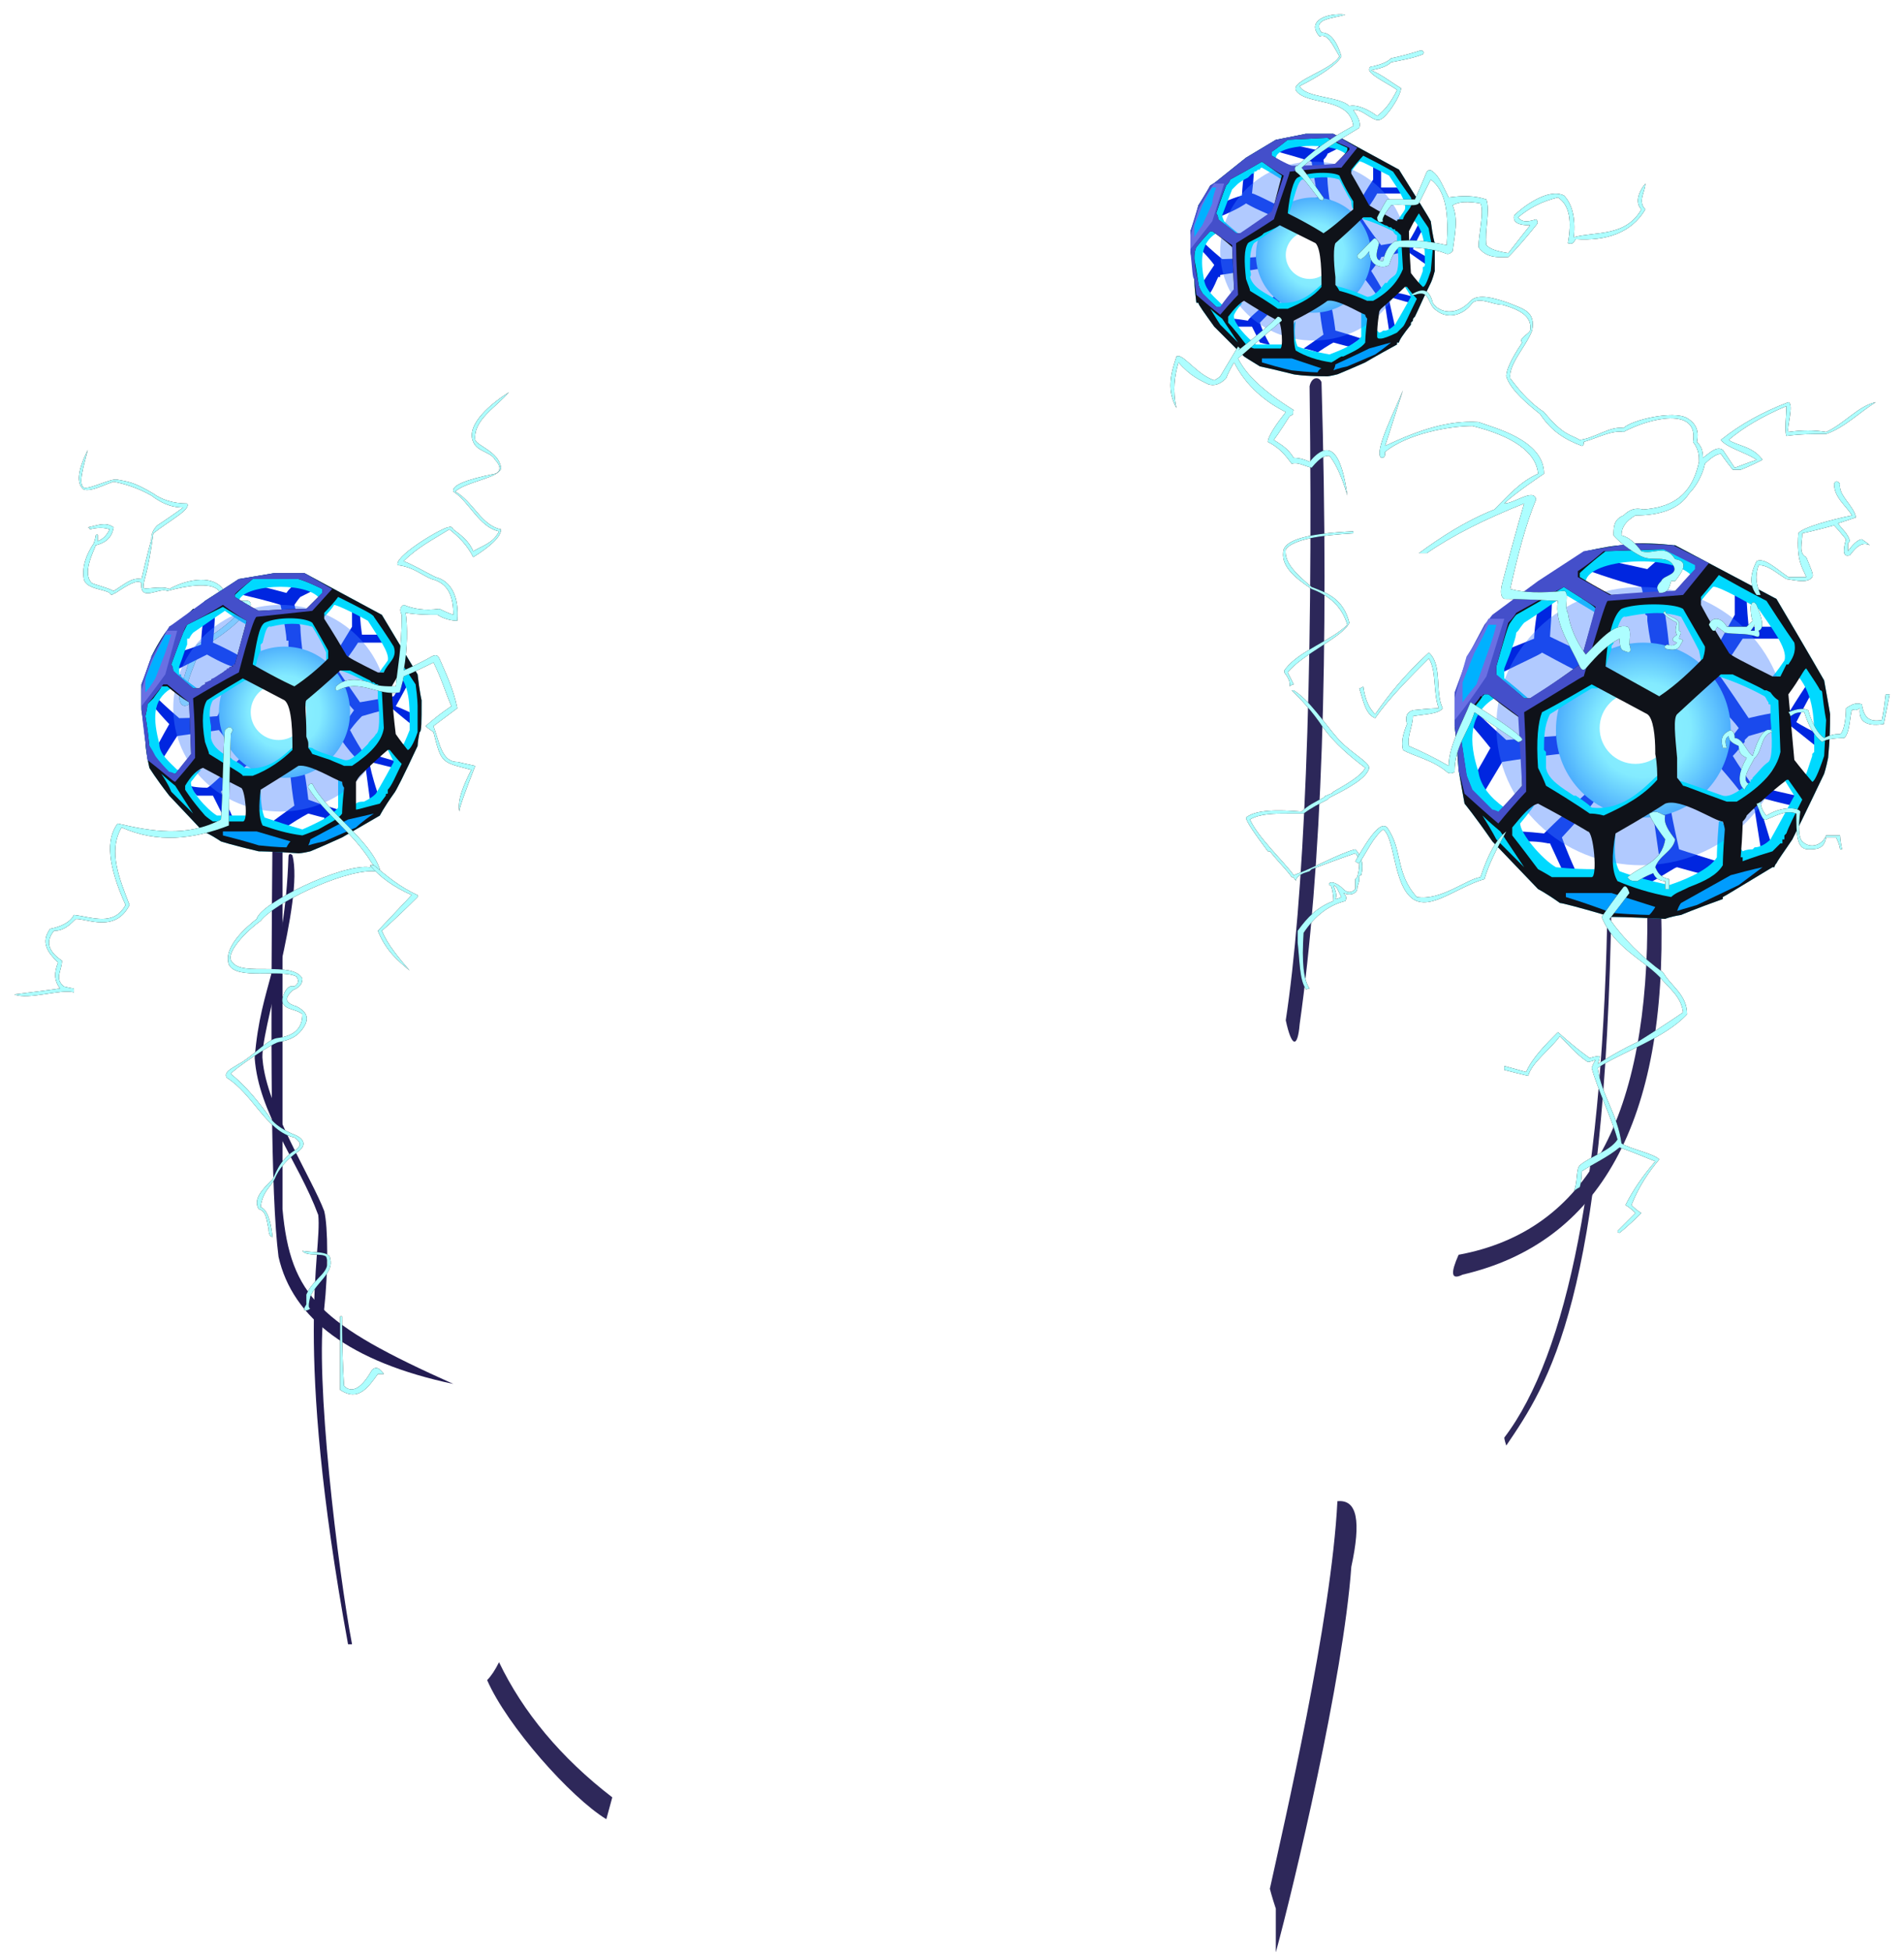<?xml version="1.0" encoding="UTF-8" standalone="no"?>
<svg
   width="958.4"
   height="982.351"
   viewBox="0 0 958.4 982.351"
   version="1.1"
   id="svg519"
   sodipodi:docname="cb-layer-0845.svg"
   xmlns:inkscape="http://www.inkscape.org/namespaces/inkscape"
   xmlns:sodipodi="http://sodipodi.sourceforge.net/DTD/sodipodi-0.dtd"
   xmlns:xlink="http://www.w3.org/1999/xlink"
   xmlns="http://www.w3.org/2000/svg"
   xmlns:svg="http://www.w3.org/2000/svg">
  <sodipodi:namedview
     id="namedview521"
     pagecolor="#ffffff"
     bordercolor="#666666"
     borderopacity="1.0"
     inkscape:pageshadow="2"
     inkscape:pageopacity="0.0"
     inkscape:pagecheckerboard="0" />
  <defs
     id="defs311">
    <radialGradient
       cx="95"
       cy="94"
       r="44"
       id="id-106761"
       fx="95"
       fy="94"
       gradientUnits="userSpaceOnUse">
      <stop
         stop-color="#8EF3FF"
         offset="0%"
         id="stop2" />
      <stop
         stop-color="#83EBFF"
         offset="54%"
         id="stop4" />
      <stop
         stop-color="#4CAEFD"
         offset="100%"
         id="stop6" />
    </radialGradient>
    <radialGradient
       cx="62"
       cy="61"
       r="29"
       id="id-106762"
       fx="62"
       fy="61"
       gradientUnits="userSpaceOnUse">
      <stop
         stop-color="#8EF3FF"
         offset="0%"
         id="stop9" />
      <stop
         stop-color="#83EBFF"
         offset="54%"
         id="stop11" />
      <stop
         stop-color="#4CAEFD"
         offset="100%"
         id="stop13" />
    </radialGradient>
    <filter
       width="1.167"
       height="1.112"
       x="-0.083"
       y="-0.056"
       id="id-106763"
       filterUnits="objectBoundingBox">
      <feMorphology
         result="id-106764"
         in="SourceAlpha"
         operator="dilate"
         radius="0.500"
         id="feMorphology16" />
      <feOffset
         result="id-106765"
         in="SourceAlpha"
         dx="0"
         dy="0"
         id="feOffset18" />
      <feGaussianBlur
         result="id-106767"
         in="SourceAlpha"
         stdDeviation="3"
         id="feGaussianBlur20" />
      <feColorMatrix
         in="SourceAlpha"
         type="matrix"
         values="0 0 0 0 0.035 0 0 0 0 0.349 0 0 0 0 1 0 0 0 1 0"
         id="feColorMatrix22" />
    </filter>
    <path
       d="m 89,345 c -1,1 -1,2 -1,2 -3,2 -5,0 -5,-4 2,-8 4,-17 9,-26 8,-5 16,-10 23,-18 -5,-2 -9,-6 -13,-10 -4,-3 -14,-2 -25,1 -4,-2 -14,6 -13,-4 -2,-2 -7,1 -13,5 -1,0 -2,2 -3,0 -3,-2 -12,-2 -13,-7 -1,-6 1,-12 5,-18 1,-3 1,-4 1,-4 1,-1 1,0 1,0 0,2 0,3 0,3 2,-1 4,-2 6,-6 -3,-1 -6,-1 -10,0 0,-1 -1,-1 -1,-1 5,-1 9,-3 13,0 -1,6 -5,8 -9,9 -1,3 -7,14 -2,19 2,1 7,2 11,4 5,-3 9,-7 14,-6 3,-13 5,-20 5,-20 0,-3 1,-5 3,-7 9,-6 13,-9 13,-9 -7,0 -12,-3 -16,-6 -7,-4 -14,-6 -19,-7 -6,2 -11,5 -15,4 -4,-3 -3,-10 2,-20 -2,8 -5,17 -2,19 3,1 14,-5 17,-4 5,1 8,1 18,7 4,3 10,5 17,5 2,3 -8,8 -17,15 -3,22 -5,23 -5,27 -1,2 9,-1 13,1 7,-4 21,-8 27,0 5,4 8,6 8,6 3,0 6,-1 6,2 -3,6 -9,12 -25,22 -8,18 -10,27 -5,26 z"
       id="id-106770" />
    <path
       d="m 89,345 c -1,1 -1,2 -1,2 -3,2 -5,0 -5,-4 2,-8 4,-17 9,-26 8,-5 16,-10 23,-18 -5,-2 -9,-6 -13,-10 -4,-3 -14,-2 -25,1 -4,-2 -14,6 -13,-4 -2,-2 -7,1 -13,5 -1,0 -2,2 -3,0 -3,-2 -12,-2 -13,-7 -1,-6 1,-12 5,-18 1,-3 1,-4 1,-4 1,-1 1,0 1,0 0,2 0,3 0,3 2,-1 4,-2 6,-6 -3,-1 -6,-1 -10,0 0,-1 -1,-1 -1,-1 5,-1 9,-3 13,0 -1,6 -5,8 -9,9 -1,3 -7,14 -2,19 2,1 7,2 11,4 5,-3 9,-7 14,-6 3,-13 5,-20 5,-20 0,-3 1,-5 3,-7 9,-6 13,-9 13,-9 -7,0 -12,-3 -16,-6 -7,-4 -14,-6 -19,-7 -6,2 -11,5 -15,4 -4,-3 -3,-10 2,-20 -2,8 -5,17 -2,19 3,1 14,-5 17,-4 5,1 8,1 18,7 4,3 10,5 17,5 2,3 -8,8 -17,15 -3,22 -5,23 -5,27 -1,2 9,-1 13,1 7,-4 21,-8 27,0 5,4 8,6 8,6 3,0 6,-1 6,2 -3,6 -9,12 -25,22 -8,18 -10,27 -5,26 z"
       id="path26" />
    <radialGradient
       cx="72"
       cy="70"
       r="33.66"
       id="id-106772"
       fx="72"
       fy="70"
       gradientUnits="userSpaceOnUse">
      <stop
         stop-color="#8EF3FF"
         offset="0%"
         id="stop28" />
      <stop
         stop-color="#83EBFF"
         offset="54%"
         id="stop30" />
      <stop
         stop-color="#4CAEFD"
         offset="100%"
         id="stop32" />
    </radialGradient>
    <filter
       width="1.655"
       height="1.367"
       x="-0.327"
       y="-0.183"
       id="id-106773"
       filterUnits="objectBoundingBox">
      <feMorphology
         result="id-106764"
         in="SourceAlpha"
         operator="dilate"
         radius="0.500"
         id="feMorphology35" />
      <feOffset
         result="id-106765"
         in="SourceAlpha"
         dx="0"
         dy="0"
         id="feOffset37" />
      <feGaussianBlur
         result="id-106767"
         in="SourceAlpha"
         stdDeviation="3"
         id="feGaussianBlur39" />
      <feColorMatrix
         in="SourceAlpha"
         type="matrix"
         values="0 0 0 0 0.035 0 0 0 0 0.349 0 0 0 0 1 0 0 0 1 0"
         id="feColorMatrix41" />
    </filter>
    <path
       d="m 186,494 c -2,0 -3,0 -3,0 -5,7 -10,14 -19,8 0,-25 0,-37 0,-37 0,0 1,0 1,0 0,23 1,35 1,35 4,4 9,1 14,-8 2,-2 4,-1 6,2 z"
       id="id-106780" />
    <path
       d="m 186,494 c -2,0 -3,0 -3,0 -5,7 -10,14 -19,8 0,-25 0,-37 0,-37 0,0 1,0 1,0 0,23 1,35 1,35 4,4 9,1 14,-8 2,-2 4,-1 6,2 z"
       id="path45" />
    <filter
       width="2.008"
       height="1.48"
       x="-0.504"
       y="-0.24"
       id="id-106782"
       filterUnits="objectBoundingBox">
      <feMorphology
         result="id-106764"
         in="SourceAlpha"
         operator="dilate"
         radius="0.500"
         id="feMorphology47" />
      <feOffset
         result="id-106765"
         in="SourceAlpha"
         dx="0"
         dy="0"
         id="feOffset49" />
      <feGaussianBlur
         result="id-106767"
         in="SourceAlpha"
         stdDeviation="3"
         id="feGaussianBlur51" />
      <feColorMatrix
         in="SourceAlpha"
         type="matrix"
         values="0 0 0 0 0.035 0 0 0 0 0.349 0 0 0 0 1 0 0 0 1 0"
         id="feColorMatrix53" />
    </filter>
    <path
       d="m 149,461 c -1,1 -2,1 -2,1 -1,0 -2,0 0,-3 0,-3 0,-5 0,-5 4,-9 13,-11 10,-19 -2,-2 -10,0 -12,-3 5,1 14,0 14,4 2,7 -7,12 -10,19 -1,4 -1,6 0,6 z"
       id="id-106789" />
    <path
       d="m 149,461 c -1,1 -2,1 -2,1 -1,0 -2,0 0,-3 0,-3 0,-5 0,-5 4,-9 13,-11 10,-19 -2,-2 -10,0 -12,-3 5,1 14,0 14,4 2,7 -7,12 -10,19 -1,4 -1,6 0,6 z"
       id="path57" />
    <filter
       width="1.186"
       height="1.063"
       x="-0.093"
       y="-0.032"
       id="id-106791"
       filterUnits="objectBoundingBox">
      <feMorphology
         result="id-106764"
         in="SourceAlpha"
         operator="dilate"
         radius="0.500"
         id="feMorphology59" />
      <feOffset
         result="id-106765"
         in="SourceAlpha"
         dx="0"
         dy="0"
         id="feOffset61" />
      <feGaussianBlur
         result="id-106767"
         in="SourceAlpha"
         stdDeviation="3"
         id="feGaussianBlur63" />
      <feColorMatrix
         in="SourceAlpha"
         type="matrix"
         values="0 0 0 0 0.035 0 0 0 0 0.349 0 0 0 0 1 0 0 0 1 0"
         id="feColorMatrix65" />
    </filter>
    <path
       d="m 130,425 c -1,0 -2,-1 -2,-4 -1,-4 -1,-9 -5,-10 -3,-5 2,-10 7,-15 1,-1 3,-10 12,-15 2,-2 3,-3 -1,-6 -14,-3 -21,-22 -34,-30 -2,-3 3,-5 6,-7 6,-3 14,-12 19,-13 9,-1 13,-5 13,-12 -3,-3 -11,-2 -10,-8 1,-4 3,-7 6,-6 1,-1 3,-2 1,-5 -8,-4 -30,2 -34,-6 -3,-9 9,-19 14,-23 2,-8 43,-28 57,-26 1,-1 3,0 1,-2 -9,-15 -24,-25 -32,-38 0,-2 1,-2 2,-2 7,14 29,28 34,43 -1,2 -2,1 -4,1 -16,0 -49,16 -56,25 -7,5 -19,17 -14,21 5,7 30,-1 35,8 0,4 -3,5 -5,6 -3,3 -5,6 2,8 4,2 7,5 4,10 -3,5 -7,7 -13,8 -4,1 -23,14 -24,16 5,4 11,10 19,21 3,5 9,8 14,10 4,2 5,5 1,8 -6,4 -10,9 -12,14 -2,4 -6,6 -7,14 3,1 5,6 6,15 z"
       id="id-106798" />
    <path
       d="m 130,425 c -1,0 -2,-1 -2,-4 -1,-4 -1,-9 -5,-10 -3,-5 2,-10 7,-15 1,-1 3,-10 12,-15 2,-2 3,-3 -1,-6 -14,-3 -21,-22 -34,-30 -2,-3 3,-5 6,-7 6,-3 14,-12 19,-13 9,-1 13,-5 13,-12 -3,-3 -11,-2 -10,-8 1,-4 3,-7 6,-6 1,-1 3,-2 1,-5 -8,-4 -30,2 -34,-6 -3,-9 9,-19 14,-23 2,-8 43,-28 57,-26 1,-1 3,0 1,-2 -9,-15 -24,-25 -32,-38 0,-2 1,-2 2,-2 7,14 29,28 34,43 -1,2 -2,1 -4,1 -16,0 -49,16 -56,25 -7,5 -19,17 -14,21 5,7 30,-1 35,8 0,4 -3,5 -5,6 -3,3 -5,6 2,8 4,2 7,5 4,10 -3,5 -7,7 -13,8 -4,1 -23,14 -24,16 5,4 11,10 19,21 3,5 9,8 14,10 4,2 5,5 1,8 -6,4 -10,9 -12,14 -2,4 -6,6 -7,14 3,1 5,6 6,15 z"
       id="path69" />
    <filter
       width="1.6"
       height="1.272"
       x="-0.3"
       y="-0.136"
       id="id-106800"
       filterUnits="objectBoundingBox">
      <feMorphology
         result="id-106764"
         in="SourceAlpha"
         operator="dilate"
         radius="0.500"
         id="feMorphology71" />
      <feOffset
         result="id-106765"
         in="SourceAlpha"
         dx="0"
         dy="0"
         id="feOffset73" />
      <feGaussianBlur
         result="id-106767"
         in="SourceAlpha"
         stdDeviation="3"
         id="feGaussianBlur75" />
      <feColorMatrix
         in="SourceAlpha"
         type="matrix"
         values="0 0 0 0 0.035 0 0 0 0 0.349 0 0 0 0 1 0 0 0 1 0"
         id="feColorMatrix77" />
    </filter>
    <path
       d="m 179,238 c 1,0 2,0 2,0 6,5 13,11 22,15 0,1 0,1 0,1 -12,12 -18,17 -18,17 3,7 8,13 14,20 -6,-5 -12,-10 -16,-20 l 17,-18 c -9,-4 -16,-9 -21,-15 z"
       id="id-106807" />
    <path
       d="m 179,238 c 1,0 2,0 2,0 6,5 13,11 22,15 0,1 0,1 0,1 -12,12 -18,17 -18,17 3,7 8,13 14,20 -6,-5 -12,-10 -16,-20 l 17,-18 c -9,-4 -16,-9 -21,-15 z"
       id="path81" />
    <filter
       width="1.165"
       height="1.068"
       x="-0.082"
       y="-0.034"
       id="id-106809"
       filterUnits="objectBoundingBox">
      <feMorphology
         result="id-106764"
         in="SourceAlpha"
         operator="dilate"
         radius="0.500"
         id="feMorphology83" />
      <feOffset
         result="id-106765"
         in="SourceAlpha"
         dx="0"
         dy="0"
         id="feOffset85" />
      <feGaussianBlur
         result="id-106767"
         in="SourceAlpha"
         stdDeviation="3"
         id="feGaussianBlur87" />
      <feColorMatrix
         in="SourceAlpha"
         type="matrix"
         values="0 0 0 0 0.035 0 0 0 0 0.349 0 0 0 0 1 0 0 0 1 0"
         id="feColorMatrix89" />
    </filter>
    <path
       d="m 224,211 c -1,-6 2,-13 6,-21 -15,-4 -15,-3 -19,-19 -3,-2 -4,-3 -4,-3 8,-7 13,-10 13,-10 -3,-7 -5,-14 -9,-22 -10,5 -15,7 -15,7 -1,5 -2,8 -2,8 -11,2 -20,-7 -31,-1 -1,0 -2,0 -1,-2 4,-4 10,-4 17,-2 3,2 8,2 13,2 1,-10 3,-19 3,-36 -1,-2 -1,-4 1,-5 5,2 10,3 18,2 4,2 7,3 7,3 0,-10 -3,-16 -11,-18 -5,-2 -9,-6 -17,-7 -2,-4 19,-17 25,-19 1,0 2,-1 3,1 4,3 8,6 10,11 5,-3 10,-4 13,-10 -10,-2 -15,-15 -23,-20 -1,-3 6,-6 21,-9 3,-1 3,-4 0,-7 -2,-4 -9,-4 -11,-9 -4,-9 10,-20 18,-25 -7,8 -18,14 -17,24 1,3 12,6 13,14 0,5 -18,7 -23,12 9,5 13,17 23,19 0,4 -6,9 -14,14 -3,-6 -7,-10 -12,-14 -8,5 -16,9 -23,16 5,2 10,5 16,8 8,2 12,10 11,22 -3,0 -7,-1 -10,-3 -5,0 -10,0 -16,-1 1,7 1,18 -1,29 9,-4 14,-7 14,-7 2,-1 3,-1 4,1 3,7 7,15 9,25 -8,6 -12,9 -12,9 3,8 4,18 12,18 l 9,2 c -5,13 -8,21 -8,23 z"
       id="id-106816" />
    <path
       d="m 224,211 c -1,-6 2,-13 6,-21 -15,-4 -15,-3 -19,-19 -3,-2 -4,-3 -4,-3 8,-7 13,-10 13,-10 -3,-7 -5,-14 -9,-22 -10,5 -15,7 -15,7 -1,5 -2,8 -2,8 -11,2 -20,-7 -31,-1 -1,0 -2,0 -1,-2 4,-4 10,-4 17,-2 3,2 8,2 13,2 1,-10 3,-19 3,-36 -1,-2 -1,-4 1,-5 5,2 10,3 18,2 4,2 7,3 7,3 0,-10 -3,-16 -11,-18 -5,-2 -9,-6 -17,-7 -2,-4 19,-17 25,-19 1,0 2,-1 3,1 4,3 8,6 10,11 5,-3 10,-4 13,-10 -10,-2 -15,-15 -23,-20 -1,-3 6,-6 21,-9 3,-1 3,-4 0,-7 -2,-4 -9,-4 -11,-9 -4,-9 10,-20 18,-25 -7,8 -18,14 -17,24 1,3 12,6 13,14 0,5 -18,7 -23,12 9,5 13,17 23,19 0,4 -6,9 -14,14 -3,-6 -7,-10 -12,-14 -8,5 -16,9 -23,16 5,2 10,5 16,8 8,2 12,10 11,22 -3,0 -7,-1 -10,-3 -5,0 -10,0 -16,-1 1,7 1,18 -1,29 9,-4 14,-7 14,-7 2,-1 3,-1 4,1 3,7 7,15 9,25 -8,6 -12,9 -12,9 3,8 4,18 12,18 l 9,2 c -5,13 -8,21 -8,23 z"
       id="path93" />
    <filter
       width="1.131"
       height="1.106"
       x="-0.065"
       y="-0.053"
       id="id-106818"
       filterUnits="objectBoundingBox">
      <feMorphology
         result="id-106764"
         in="SourceAlpha"
         operator="dilate"
         radius="0.500"
         id="feMorphology95" />
      <feOffset
         result="id-106765"
         in="SourceAlpha"
         dx="0"
         dy="0"
         id="feOffset97" />
      <feGaussianBlur
         result="id-106767"
         in="SourceAlpha"
         stdDeviation="3"
         id="feGaussianBlur99" />
      <feColorMatrix
         in="SourceAlpha"
         type="matrix"
         values="0 0 0 0 0.035 0 0 0 0 0.349 0 0 0 0 1 0 0 0 1 0"
         id="feColorMatrix101" />
    </filter>
    <path
       d="m 110,170 c -1,2 -1,2 -1,2 -1,30 -1,46 -1,46 -18,7 -36,9 -54,1 -7,12 -1,26 4,39 -7,14 -21,7 -27,7 -3,3 -6,6 -11,6 -5,6 -2,11 4,15 0,5 -4,9 1,13 4,1 5,1 5,1 0,1 0,2 0,2 -6,-2 -23,4 -30,1 8,-1 16,-2 23,-3 -3,-4 -3,-8 -1,-13 -5,-5 -9,-10 -4,-17 5,-1 10,-3 12,-7 9,1 20,6 26,-5 -9,-20 -10,-33 -4,-41 17,4 35,7 52,-2 1,-13 1,-35 2,-45 2,-2 3,-2 4,0 z"
       id="id-106825" />
    <path
       d="m 110,170 c -1,2 -1,2 -1,2 -1,30 -1,46 -1,46 -18,7 -36,9 -54,1 -7,12 -1,26 4,39 -7,14 -21,7 -27,7 -3,3 -6,6 -11,6 -5,6 -2,11 4,15 0,5 -4,9 1,13 4,1 5,1 5,1 0,1 0,2 0,2 -6,-2 -23,4 -30,1 8,-1 16,-2 23,-3 -3,-4 -3,-8 -1,-13 -5,-5 -9,-10 -4,-17 5,-1 10,-3 12,-7 9,1 20,6 26,-5 -9,-20 -10,-33 -4,-41 17,4 35,7 52,-2 1,-13 1,-35 2,-45 2,-2 3,-2 4,0 z"
       id="path105" />
    <filter
       width="1.162"
       height="1.16"
       x="-0.081"
       y="-0.08"
       id="id-106827"
       filterUnits="objectBoundingBox">
      <feMorphology
         result="id-106764"
         in="SourceAlpha"
         operator="dilate"
         radius="0.500"
         id="feMorphology107" />
      <feOffset
         result="id-106765"
         in="SourceAlpha"
         dx="0"
         dy="0"
         id="feOffset109" />
      <feGaussianBlur
         result="id-106767"
         in="SourceAlpha"
         stdDeviation="3"
         id="feGaussianBlur111" />
      <feColorMatrix
         in="SourceAlpha"
         type="matrix"
         values="0 0 0 0 0.035 0 0 0 0 0.349 0 0 0 0 1 0 0 0 1 0"
         id="feColorMatrix113" />
    </filter>
    <path
       d="m 54,152 c 1,0 2,1 2,2 -15,13 -22,19 -22,19 4,8 12,16 28,26 -1,1 1,2 -2,3 -5,8 -8,12 -8,12 3,2 7,4 10,9 3,0 6,1 8,2 10,-12 16,-5 19,17 -2,-7 -5,-15 -9,-20 -2,0 -4,0 -9,6 -4,-1 -7,-3 -10,-2 -3,-4 -6,-8 -12,-11 0,-3 5,-10 9,-15 -10,-5 -20,-13 -26,-25 -3,5 -4,8 -4,8 -3,3 -6,4 -9,3 -4,-2 -9,-4 -15,-11 -2,7 -3,14 -1,23 -5,-9 -3,-17 0,-26 3,-2 10,9 19,12 2,-1 3,-2 3,-2 6,-10 9,-15 9,-15 1,1 1,1 1,1 l -1,1 c 14,-11 20,-17 20,-17 z"
       id="id-106834" />
    <path
       d="m 54,152 c 1,0 2,1 2,2 -15,13 -22,19 -22,19 4,8 12,16 28,26 -1,1 1,2 -2,3 -5,8 -8,12 -8,12 3,2 7,4 10,9 3,0 6,1 8,2 10,-12 16,-5 19,17 -2,-7 -5,-15 -9,-20 -2,0 -4,0 -9,6 -4,-1 -7,-3 -10,-2 -3,-4 -6,-8 -12,-11 0,-3 5,-10 9,-15 -10,-5 -20,-13 -26,-25 -3,5 -4,8 -4,8 -3,3 -6,4 -9,3 -4,-2 -9,-4 -15,-11 -2,7 -3,14 -1,23 -5,-9 -3,-17 0,-26 3,-2 10,9 19,12 2,-1 3,-2 3,-2 6,-10 9,-15 9,-15 1,1 1,1 1,1 l -1,1 c 14,-11 20,-17 20,-17 z"
       id="path117" />
    <filter
       width="1.222"
       height="1.154"
       x="-0.111"
       y="-0.077"
       id="id-106836"
       filterUnits="objectBoundingBox">
      <feMorphology
         result="id-106764"
         in="SourceAlpha"
         operator="dilate"
         radius="0.500"
         id="feMorphology119" />
      <feOffset
         result="id-106765"
         in="SourceAlpha"
         dx="0"
         dy="0"
         id="feOffset121" />
      <feGaussianBlur
         result="id-106767"
         in="SourceAlpha"
         stdDeviation="3"
         id="feGaussianBlur123" />
      <feColorMatrix
         in="SourceAlpha"
         type="matrix"
         values="0 0 0 0 0.035 0 0 0 0 0.349 0 0 0 0 1 0 0 0 1 0"
         id="feColorMatrix125" />
    </filter>
    <path
       d="m 77,92 c 0,1 0,2 -2,1 C 71,88 67,82 63,79 62,77 63,76 64,76 71,69 79,63 92,56 90,41 68,46 63,38 61,33 81,28 85,21 82,16 79,9 75,11 68,3 79,-1 88,0 82,2 71,2 76,9 c 3,0 7,2 10,12 -2,4 -11,10 -21,15 3,6 20,5 25,10 4,-1 10,2 14,5 4,-3 7,-7 10,-13 -2,-2 -13,-7 -14,-10 0,-1 0,-2 2,-2 4,-1 7,-2 9,-4 5,-1 12,-3 15,-4 1,0 2,1 1,2 -5,2 -11,3 -16,4 -2,2 -5,3 -10,4 5,2 10,6 15,9 0,4 -8,16 -11,16 -3,1 -9,-6 -13,-5 2,3 4,6 3,9 -10,6 -20,12 -29,20 7,9 10,14 11,15 z"
       id="id-106843" />
    <path
       d="m 77,92 c 0,1 0,2 -2,1 C 71,88 67,82 63,79 62,77 63,76 64,76 71,69 79,63 92,56 90,41 68,46 63,38 61,33 81,28 85,21 82,16 79,9 75,11 68,3 79,-1 88,0 82,2 71,2 76,9 c 3,0 7,2 10,12 -2,4 -11,10 -21,15 3,6 20,5 25,10 4,-1 10,2 14,5 4,-3 7,-7 10,-13 -2,-2 -13,-7 -14,-10 0,-1 0,-2 2,-2 4,-1 7,-2 9,-4 5,-1 12,-3 15,-4 1,0 2,1 1,2 -5,2 -11,3 -16,4 -2,2 -5,3 -10,4 5,2 10,6 15,9 0,4 -8,16 -11,16 -3,1 -9,-6 -13,-5 2,3 4,6 3,9 -10,6 -20,12 -29,20 7,9 10,14 11,15 z"
       id="path129" />
    <filter
       width="1.099"
       height="1.296"
       x="-0.05"
       y="-0.148"
       id="id-106845"
       filterUnits="objectBoundingBox">
      <feMorphology
         result="id-106764"
         in="SourceAlpha"
         operator="dilate"
         radius="0.500"
         id="feMorphology131" />
      <feOffset
         result="id-106765"
         in="SourceAlpha"
         dx="0"
         dy="0"
         id="feOffset133" />
      <feGaussianBlur
         result="id-106767"
         in="SourceAlpha"
         stdDeviation="3"
         id="feGaussianBlur135" />
      <feColorMatrix
         in="SourceAlpha"
         type="matrix"
         values="0 0 0 0 0.035 0 0 0 0 0.349 0 0 0 0 1 0 0 0 1 0"
         id="feColorMatrix137" />
    </filter>
    <path
       d="m 107,104 c -2,1 -3,0 -3,-2 3,-6 5,-9 5,-9 9,0 14,0 14,0 4,-9 6,-14 6,-14 1,-1 2,-1 3,0 3,2 5,7 8,13 7,-1 13,-1 19,1 2,6 -1,16 0,23 2,2 5,3 11,4 7,-9 11,-14 11,-14 -5,0 -9,-1 -8,-5 4,-4 17,-14 25,-10 4,4 6,11 5,21 11,-3 26,0 34,-14 -3,-3 -2,-8 2,-13 0,4 -4,9 0,13 -7,12 -20,16 -35,15 -1,1 -1,3 -4,2 2,-11 1,-19 -5,-23 -8,2 -14,5 -20,10 2,3 6,2 9,1 1,1 1,2 0,3 -4,5 -9,11 -14,16 -4,0 -11,1 -15,-5 0,-6 3,-18 1,-22 -6,-1 -11,-1 -14,1 3,7 1,15 0,23 -1,1 -2,2 -4,1 -5,-2 -14,-3 -23,-3 -3,3 -4,6 -5,9 -3,2 -10,1 -10,-7 -2,3 -4,4 -4,4 -2,0 -2,-1 -2,-2 5,-5 8,-8 8,-8 1,-1 2,0 3,2 -1,4 -3,9 2,9 1,-5 3,-8 6,-10 9,-1 17,0 26,2 1,-15 0,-27 -8,-33 -4,8 -6,12 -6,12 -2,2 -10,0 -14,1 -3,4 -5,7 -4,8 z"
       id="id-106852" />
    <path
       d="m 107,104 c -2,1 -3,0 -3,-2 3,-6 5,-9 5,-9 9,0 14,0 14,0 4,-9 6,-14 6,-14 1,-1 2,-1 3,0 3,2 5,7 8,13 7,-1 13,-1 19,1 2,6 -1,16 0,23 2,2 5,3 11,4 7,-9 11,-14 11,-14 -5,0 -9,-1 -8,-5 4,-4 17,-14 25,-10 4,4 6,11 5,21 11,-3 26,0 34,-14 -3,-3 -2,-8 2,-13 0,4 -4,9 0,13 -7,12 -20,16 -35,15 -1,1 -1,3 -4,2 2,-11 1,-19 -5,-23 -8,2 -14,5 -20,10 2,3 6,2 9,1 1,1 1,2 0,3 -4,5 -9,11 -14,16 -4,0 -11,1 -15,-5 0,-6 3,-18 1,-22 -6,-1 -11,-1 -14,1 3,7 1,15 0,23 -1,1 -2,2 -4,1 -5,-2 -14,-3 -23,-3 -3,3 -4,6 -5,9 -3,2 -10,1 -10,-7 -2,3 -4,4 -4,4 -2,0 -2,-1 -2,-2 5,-5 8,-8 8,-8 1,-1 2,0 3,2 -1,4 -3,9 2,9 1,-5 3,-8 6,-10 9,-1 17,0 26,2 1,-15 0,-27 -8,-33 -4,8 -6,12 -6,12 -2,2 -10,0 -14,1 -3,4 -5,7 -4,8 z"
       id="path141" />
    <filter
       width="1.062"
       height="1.095"
       x="-0.031"
       y="-0.047"
       id="id-106854"
       filterUnits="objectBoundingBox">
      <feMorphology
         result="id-106764"
         in="SourceAlpha"
         operator="dilate"
         radius="0.500"
         id="feMorphology143" />
      <feOffset
         result="id-106765"
         in="SourceAlpha"
         dx="0"
         dy="0"
         id="feOffset145" />
      <feGaussianBlur
         result="id-106767"
         in="SourceAlpha"
         stdDeviation="3"
         id="feGaussianBlur147" />
      <feColorMatrix
         in="SourceAlpha"
         type="matrix"
         values="0 0 0 0 0.035 0 0 0 0 0.349 0 0 0 0 1 0 0 0 1 0"
         id="feColorMatrix149" />
    </filter>
    <path
       d="m 121,141 c 5,-3 9,-4 11,4 3,5 12,7 19,-1 4,-4 13,-1 19,1 7,3 14,4 12,14 -3,8 -12,17 -11,24 6,8 11,13 17,17 10,12 13,11 18,14 8,-1 15,-7 22,-6 4,-4 25,-9 32,-5 5,3 6,7 5,12 2,2 3,4 3,8 4,-3 7,-6 10,-4 4,6 6,9 6,9 8,-3 11,-4 11,-4 -6,-4 -15,-6 -18,-10 10,-8 21,-14 34,-19 3,1 -1,13 0,15 7,-1 13,-1 19,0 9,-4 16,-13 25,-15 -8,5 -16,13 -25,16 -6,0 -13,0 -20,1 -1,-3 0,-10 0,-15 -12,5 -22,11 -29,17 4,3 12,3 17,10 -8,4 -11,5 -11,5 -3,0 -4,0 -4,0 -4,-5 -6,-8 -6,-8 -2,0 -5,2 -8,5 -1,5 -4,11 -8,15 -5,8 -15,11 -27,11 -5,3 -7,6 -7,10 4,1 7,4 10,8 6,2 12,-4 17,4 7,1 4,6 0,11 -1,0 -2,0 -2,0 -1,3 -1,6 -6,6 -1,-2 -2,-3 1,-6 1,-3 9,-3 6,-8 -3,-5 -10,-2 -15,-4 -3,-1 -12,-7 -15,-11 0,-4 0,-8 5,-10 3,-3 6,-4 10,-3 12,-1 24,-5 28,-24 0,-3 0,-6 -3,-10 3,-18 -22,-12 -35,-5 -6,-1 -13,3 -20,5 0,1 0,2 -1,2 -8,-3 -15,-7 -21,-16 -5,-4 -15,-12 -17,-19 0,-3 2,-8 8,-17 -2,-2 3,-4 4,-6 1,-6 -3,-10 -14,-13 -5,0 -11,-4 -15,-1 -5,7 -13,8 -18,4 -5,-3 -3,-11 -11,-8 -2,0 -2,0 -2,0 z"
       id="id-106861" />
    <path
       d="m 121,141 c 5,-3 9,-4 11,4 3,5 12,7 19,-1 4,-4 13,-1 19,1 7,3 14,4 12,14 -3,8 -12,17 -11,24 6,8 11,13 17,17 10,12 13,11 18,14 8,-1 15,-7 22,-6 4,-4 25,-9 32,-5 5,3 6,7 5,12 2,2 3,4 3,8 4,-3 7,-6 10,-4 4,6 6,9 6,9 8,-3 11,-4 11,-4 -6,-4 -15,-6 -18,-10 10,-8 21,-14 34,-19 3,1 -1,13 0,15 7,-1 13,-1 19,0 9,-4 16,-13 25,-15 -8,5 -16,13 -25,16 -6,0 -13,0 -20,1 -1,-3 0,-10 0,-15 -12,5 -22,11 -29,17 4,3 12,3 17,10 -8,4 -11,5 -11,5 -3,0 -4,0 -4,0 -4,-5 -6,-8 -6,-8 -2,0 -5,2 -8,5 -1,5 -4,11 -8,15 -5,8 -15,11 -27,11 -5,3 -7,6 -7,10 4,1 7,4 10,8 6,2 12,-4 17,4 7,1 4,6 0,11 -1,0 -2,0 -2,0 -1,3 -1,6 -6,6 -1,-2 -2,-3 1,-6 1,-3 9,-3 6,-8 -3,-5 -10,-2 -15,-4 -3,-1 -12,-7 -15,-11 0,-4 0,-8 5,-10 3,-3 6,-4 10,-3 12,-1 24,-5 28,-24 0,-3 0,-6 -3,-10 3,-18 -22,-12 -35,-5 -6,-1 -13,3 -20,5 0,1 0,2 -1,2 -8,-3 -15,-7 -21,-16 -5,-4 -15,-12 -17,-19 0,-3 2,-8 8,-17 -2,-2 3,-4 4,-6 1,-6 -3,-10 -14,-13 -5,0 -11,-4 -15,-1 -5,7 -13,8 -18,4 -5,-3 -3,-11 -11,-8 -2,0 -2,0 -2,0 z"
       id="path153" />
    <filter
       width="1.241"
       height="1.252"
       x="-0.121"
       y="-0.126"
       id="id-106863"
       filterUnits="objectBoundingBox">
      <feMorphology
         result="id-106764"
         in="SourceAlpha"
         operator="dilate"
         radius="0.500"
         id="feMorphology155" />
      <feOffset
         result="id-106765"
         in="SourceAlpha"
         dx="0"
         dy="0"
         id="feOffset157" />
      <feGaussianBlur
         result="id-106767"
         in="SourceAlpha"
         stdDeviation="3"
         id="feGaussianBlur159" />
      <feColorMatrix
         in="SourceAlpha"
         type="matrix"
         values="0 0 0 0 0.035 0 0 0 0 0.349 0 0 0 0 1 0 0 0 1 0"
         id="feColorMatrix161" />
    </filter>
    <path
       d="m 297,292 c -1,0 -2,0 -2,0 -3,-4 -4,-9 0,-17 4,-2 10,4 16,8 6,0 9,0 9,0 -2,-5 -5,-8 -4,-22 2,-3 17,-7 27,-9 -3,-5 -9,-9 -9,-16 1,-2 2,-1 3,0 -1,6 7,11 8,17 -6,2 -9,3 -9,3 2,3 5,5 6,9 -1,1 -1,1 -1,1 0,3 0,4 0,4 2,-3 5,-6 7,-6 3,2 4,3 4,3 -4,-2 -7,1 -10,5 -3,1 -4,-1 -2,-8 -4,-5 -6,-7 -6,-7 -11,3 -16,4 -16,4 0,5 -2,10 2,12 2,5 4,9 3,10 -2,3 -7,2 -13,1 -5,-3 -9,-7 -14,-7 -2,6 -1,10 1,15 z"
       id="id-106870" />
    <path
       d="m 297,292 c -1,0 -2,0 -2,0 -3,-4 -4,-9 0,-17 4,-2 10,4 16,8 6,0 9,0 9,0 -2,-5 -5,-8 -4,-22 2,-3 17,-7 27,-9 -3,-5 -9,-9 -9,-16 1,-2 2,-1 3,0 -1,6 7,11 8,17 -6,2 -9,3 -9,3 2,3 5,5 6,9 -1,1 -1,1 -1,1 0,3 0,4 0,4 2,-3 5,-6 7,-6 3,2 4,3 4,3 -4,-2 -7,1 -10,5 -3,1 -4,-1 -2,-8 -4,-5 -6,-7 -6,-7 -11,3 -16,4 -16,4 0,5 -2,10 2,12 2,5 4,9 3,10 -2,3 -7,2 -13,1 -5,-3 -9,-7 -14,-7 -2,6 -1,10 1,15 z"
       id="path165" />
    <filter
       width="1.282"
       height="1.6"
       x="-0.141"
       y="-0.3"
       id="id-106872"
       filterUnits="objectBoundingBox">
      <feMorphology
         result="id-106764"
         in="SourceAlpha"
         operator="dilate"
         radius="0.500"
         id="feMorphology167" />
      <feOffset
         result="id-106765"
         in="SourceAlpha"
         dx="0"
         dy="0"
         id="feOffset169" />
      <feGaussianBlur
         result="id-106767"
         in="SourceAlpha"
         stdDeviation="3"
         id="feGaussianBlur171" />
      <feColorMatrix
         in="SourceAlpha"
         type="matrix"
         values="0 0 0 0 0.035 0 0 0 0 0.349 0 0 0 0 1 0 0 0 1 0"
         id="feColorMatrix173" />
    </filter>
    <path
       d="m 311,351 c 1,1 1,2 1,2 2,-1 2,-2 7,-2 2,6 4,11 9,15 1,-1 5,-2 11,-2 3,-2 3,-12 4,-14 1,-1 1,1 4,-1 -1,8 5,9 12,8 2,-10 3,-15 3,-15 -1,0 -2,0 -2,0 -1,9 -2,13 -2,13 -6,1 -9,-1 -10,-8 -3,-1 -5,0 -8,2 0,5 -1,12 -3,13 -2,0 -4,0 -8,2 -3,-2 -6,-7 -8,-14 -2,-1 -5,-1 -10,1 z"
       id="id-106879" />
    <path
       d="m 311,351 c 1,1 1,2 1,2 2,-1 2,-2 7,-2 2,6 4,11 9,15 1,-1 5,-2 11,-2 3,-2 3,-12 4,-14 1,-1 1,1 4,-1 -1,8 5,9 12,8 2,-10 3,-15 3,-15 -1,0 -2,0 -2,0 -1,9 -2,13 -2,13 -6,1 -9,-1 -10,-8 -3,-1 -5,0 -8,2 0,5 -1,12 -3,13 -2,0 -4,0 -8,2 -3,-2 -6,-7 -8,-14 -2,-1 -5,-1 -10,1 z"
       id="path177" />
    <filter
       width="1.564"
       height="1.478"
       x="-0.282"
       y="-0.239"
       id="id-106881"
       filterUnits="objectBoundingBox">
      <feMorphology
         result="id-106764"
         in="SourceAlpha"
         operator="dilate"
         radius="0.500"
         id="feMorphology179" />
      <feOffset
         result="id-106765"
         in="SourceAlpha"
         dx="0"
         dy="0"
         id="feOffset181" />
      <feGaussianBlur
         result="id-106767"
         in="SourceAlpha"
         stdDeviation="3"
         id="feGaussianBlur183" />
      <feColorMatrix
         in="SourceAlpha"
         type="matrix"
         values="0 0 0 0 0.035 0 0 0 0 0.349 0 0 0 0 1 0 0 0 1 0"
         id="feColorMatrix185" />
    </filter>
    <path
       d="m 302,360 c 0,0 1,1 1,1 -6,1 -5,10 -9,13 -2,4 -7,11 -3,13 -2,2 -2,3 -2,3 -4,-3 -3,-9 1,-16 -2,-1 -4,-2 -4,-6 -2,-1 -5,-2 -5,-5 -2,1 -2,3 -1,6 -2,0 -2,0 -2,0 -1,-4 -1,-7 4,-9 2,1 2,3 2,4 4,0 6,7 9,9 3,-10 6,-14 9,-13 z"
       id="id-106888" />
    <path
       d="m 302,360 c 0,0 1,1 1,1 -6,1 -5,10 -9,13 -2,4 -7,11 -3,13 -2,2 -2,3 -2,3 -4,-3 -3,-9 1,-16 -2,-1 -4,-2 -4,-6 -2,-1 -5,-2 -5,-5 -2,1 -2,3 -1,6 -2,0 -2,0 -2,0 -1,-4 -1,-7 4,-9 2,1 2,3 2,4 4,0 6,7 9,9 3,-10 6,-14 9,-13 z"
       id="path189" />
    <filter
       width="1.335"
       height="1.6"
       x="-0.167"
       y="-0.3"
       id="id-106890"
       filterUnits="objectBoundingBox">
      <feMorphology
         result="id-106764"
         in="SourceAlpha"
         operator="dilate"
         radius="0.500"
         id="feMorphology191" />
      <feOffset
         result="id-106765"
         in="SourceAlpha"
         dx="0"
         dy="0"
         id="feOffset193" />
      <feGaussianBlur
         result="id-106767"
         in="SourceAlpha"
         stdDeviation="3"
         id="feGaussianBlur195" />
      <feColorMatrix
         in="SourceAlpha"
         type="matrix"
         values="0 0 0 0 0.035 0 0 0 0 0.349 0 0 0 0 1 0 0 0 1 0"
         id="feColorMatrix197" />
    </filter>
    <path
       d="m 297,396 c -1,1 -2,1 -2,1 2,5 3,9 5,8 5,-2 10,-5 15,-3 0,10 0,18 6,18 4,0 8,0 9,-6 4,0 5,0 5,0 2,4 2,6 2,6 1,0 1,0 1,0 -1,-5 -1,-7 -1,-7 -5,0 -7,0 -7,0 -2,5 -8,7 -12,3 -2,-2 -2,-8 -1,-15 -1,-2 -9,-3 -17,2 -2,-2 -3,-5 -3,-7 z"
       id="id-106897" />
    <path
       d="m 297,396 c -1,1 -2,1 -2,1 2,5 3,9 5,8 5,-2 10,-5 15,-3 0,10 0,18 6,18 4,0 8,0 9,-6 4,0 5,0 5,0 2,4 2,6 2,6 1,0 1,0 1,0 -1,-5 -1,-7 -1,-7 -5,0 -7,0 -7,0 -2,5 -8,7 -12,3 -2,-2 -2,-8 -1,-15 -1,-2 -9,-3 -17,2 -2,-2 -3,-5 -3,-7 z"
       id="path201" />
    <filter
       width="1.6"
       height="1.371"
       x="-0.3"
       y="-0.185"
       id="id-106899"
       filterUnits="objectBoundingBox">
      <feMorphology
         result="id-106764"
         in="SourceAlpha"
         operator="dilate"
         radius="0.500"
         id="feMorphology203" />
      <feOffset
         result="id-106765"
         in="SourceAlpha"
         dx="0"
         dy="0"
         id="feOffset205" />
      <feGaussianBlur
         result="id-106767"
         in="SourceAlpha"
         stdDeviation="3"
         id="feGaussianBlur207" />
      <feColorMatrix
         in="SourceAlpha"
         type="matrix"
         values="0 0 0 0 0.035 0 0 0 0 0.349 0 0 0 0 1 0 0 0 1 0"
         id="feColorMatrix209" />
    </filter>
    <path
       d="m 241,402 c 4,-2 5,0 8,1 -1,4 2,8 5,12 -1,6 -8,8 -10,14 1,2 2,5 7,6 0,3 0,5 0,5 -1,0 -2,0 -2,0 0,-3 0,-4 0,-4 -2,0 -5,-1 -6,-4 -5,2 -8,4 -8,4 -2,0 -4,0 -5,-2 7,-6 17,-7 19,-19 -6,-8 -8,-12 -8,-13 z"
       id="id-106906" />
    <path
       d="m 241,402 c 4,-2 5,0 8,1 -1,4 2,8 5,12 -1,6 -8,8 -10,14 1,2 2,5 7,6 0,3 0,5 0,5 -1,0 -2,0 -2,0 0,-3 0,-4 0,-4 -2,0 -5,-1 -6,-4 -5,2 -8,4 -8,4 -2,0 -4,0 -5,-2 7,-6 17,-7 19,-19 -6,-8 -8,-12 -8,-13 z"
       id="path213" />
    <filter
       width="1.157"
       height="1.083"
       x="-0.078"
       y="-0.041"
       id="id-106908"
       filterUnits="objectBoundingBox">
      <feMorphology
         result="id-106764"
         in="SourceAlpha"
         operator="dilate"
         radius="0.500"
         id="feMorphology215" />
      <feOffset
         result="id-106765"
         in="SourceAlpha"
         dx="0"
         dy="0"
         id="feOffset217" />
      <feGaussianBlur
         result="id-106767"
         in="SourceAlpha"
         stdDeviation="3"
         id="feGaussianBlur219" />
      <feColorMatrix
         in="SourceAlpha"
         type="matrix"
         values="0 0 0 0 0.035 0 0 0 0 0.349 0 0 0 0 1 0 0 0 1 0"
         id="feColorMatrix221" />
    </filter>
    <path
       d="m 228,439 c 1,-1 2,0 3,3 -6,8 -10,13 -10,13 7,10 16,19 27,27 4,7 12,11 12,21 -11,12 -33,19 -45,27 2,14 10,23 12,38 5,3 16,5 19,8 -5,6 -10,13 -14,23 3,3 5,4 5,4 -7,7 -11,10 -11,10 -1,0 -1,-1 -1,-1 6,-6 9,-9 9,-9 -3,-3 -5,-4 -5,-4 4,-8 9,-15 15,-22 -12,-5 -18,-7 -18,-7 -6,5 -13,8 -19,12 0,5 -1,8 -1,8 -2,1 -3,2 -3,2 2,-4 1,-11 3,-13 6,-5 15,-7 19,-13 -3,-11 -10,-25 -13,-36 1,-3 2,-4 2,-4 -3,1 -4,1 -4,1 -6,-4 -10,-9 -14,-13 -5,7 -14,13 -16,20 -8,-2 -12,-3 -12,-3 0,-1 0,-2 0,-2 7,2 11,3 11,3 3,-7 10,-14 16,-20 10,9 16,13 16,13 3,-1 5,-1 5,-1 0,2 -1,4 -1,4 13,-8 20,-11 20,-11 16,-10 23,-15 23,-15 -1,-8 -7,-12 -12,-18 -9,-9 -23,-15 -29,-30 7,-10 11,-15 11,-15 z"
       id="id-106915" />
    <path
       d="m 228,439 c 1,-1 2,0 3,3 -6,8 -10,13 -10,13 7,10 16,19 27,27 4,7 12,11 12,21 -11,12 -33,19 -45,27 2,14 10,23 12,38 5,3 16,5 19,8 -5,6 -10,13 -14,23 3,3 5,4 5,4 -7,7 -11,10 -11,10 -1,0 -1,-1 -1,-1 6,-6 9,-9 9,-9 -3,-3 -5,-4 -5,-4 4,-8 9,-15 15,-22 -12,-5 -18,-7 -18,-7 -6,5 -13,8 -19,12 0,5 -1,8 -1,8 -2,1 -3,2 -3,2 2,-4 1,-11 3,-13 6,-5 15,-7 19,-13 -3,-11 -10,-25 -13,-36 1,-3 2,-4 2,-4 -3,1 -4,1 -4,1 -6,-4 -10,-9 -14,-13 -5,7 -14,13 -16,20 -8,-2 -12,-3 -12,-3 0,-1 0,-2 0,-2 7,2 11,3 11,3 3,-7 10,-14 16,-20 10,9 16,13 16,13 3,-1 5,-1 5,-1 0,2 -1,4 -1,4 13,-8 20,-11 20,-11 16,-10 23,-15 23,-15 -1,-8 -7,-12 -12,-18 -9,-9 -23,-15 -29,-30 7,-10 11,-15 11,-15 z"
       id="path225" />
    <filter
       width="1.232"
       height="1.096"
       x="-0.116"
       y="-0.048"
       id="id-106917"
       filterUnits="objectBoundingBox">
      <feMorphology
         result="id-106764"
         in="SourceAlpha"
         operator="dilate"
         radius="0.500"
         id="feMorphology227" />
      <feOffset
         result="id-106765"
         in="SourceAlpha"
         dx="0"
         dy="0"
         id="feOffset229" />
      <feGaussianBlur
         result="id-106767"
         in="SourceAlpha"
         stdDeviation="3"
         id="feGaussianBlur231" />
      <feColorMatrix
         in="SourceAlpha"
         type="matrix"
         values="0 0 0 0 0.035 0 0 0 0 0.349 0 0 0 0 1 0 0 0 1 0"
         id="feColorMatrix233" />
    </filter>
    <path
       d="m 62,340 c 8,5 15,16 22,24 6,7 16,12 16,15 -1,5 -10,10 -20,15 l -1,1 c -4,2 -8,4 -12,7 -2,0 -4,0 -6,0 h -1 c -8,0 -15,0 -20,3 4,9 17,21 22,28 11,-4 23,-11 31,-13 4,4 4,9 3,13 v 0 c -1,0 -1,1 -1,1 v 0 c 0,0 0,0 0,1 v 0 c 0,2 -1,3 -1,5 0,1 -2,4 -7,2 1,1 2,2 1,4 -8,2 -15,7 -21,16 -1,15 0,24 3,28 -1,0 -2,1 -2,0 -3,-4 -3,-14 -4,-23 v -1 0 -1 c 0,-2 0,-3 0,-4 5,-7 10,-12 18,-15 0,-4 -1,-7 -1,-7 0,-1 -2,-1 -1,-2 1,-1 4,0 7,3 2,2 4,2 6,0 0,-2 0,-4 0,-5 l 1,-1 c 1,-4 2,-9 -1,-12 -6,2 -14,5 -22,8 l -1,1 v 0 l -3,1 c 0,0 0,0 0,0 l -2,1 c 0,0 -1,1 -1,1 -1,1 -1,2 -1,2 0,-1 -1,-1 -1,-2 h -1 c -2,-3 -7,-8 -11,-13 h -1 c -6,-8 -11,-15 -11,-17 5,-4 16,-4 28,-3 3,-3 7,-5 11,-7 l 1,-1 c 1,0 2,-1 3,-1 l 1,-1 c 7,-4 14,-8 16,-12 -8,-6 -15,-12 -21,-20 -6,-9 -11,-14 -16,-19 1,0 1,0 1,0 z m 20,98 c 1,3 2,5 1,7 0,0 1,0 3,-1 v 0 l -2,-4 c 0,0 0,-1 -2,-2 z"
       id="id-106924" />
    <path
       d="m 62,340 c 8,5 15,16 22,24 6,7 16,12 16,15 -1,5 -10,10 -20,15 l -1,1 c -4,2 -8,4 -12,7 -2,0 -4,0 -6,0 h -1 c -8,0 -15,0 -20,3 4,9 17,21 22,28 11,-4 23,-11 31,-13 4,4 4,9 3,13 v 0 c -1,0 -1,1 -1,1 v 0 c 0,0 0,0 0,1 v 0 c 0,2 -1,3 -1,5 0,1 -2,4 -7,2 1,1 2,2 1,4 -8,2 -15,7 -21,16 -1,15 0,24 3,28 -1,0 -2,1 -2,0 -3,-4 -3,-14 -4,-23 v -1 0 -1 c 0,-2 0,-3 0,-4 5,-7 10,-12 18,-15 0,-4 -1,-7 -1,-7 0,-1 -2,-1 -1,-2 1,-1 4,0 7,3 2,2 4,2 6,0 0,-2 0,-4 0,-5 l 1,-1 c 1,-4 2,-9 -1,-12 -6,2 -14,5 -22,8 l -1,1 v 0 l -3,1 c 0,0 0,0 0,0 l -2,1 c 0,0 -1,1 -1,1 -1,1 -1,2 -1,2 0,-1 -1,-1 -1,-2 h -1 c -2,-3 -7,-8 -11,-13 h -1 c -6,-8 -11,-15 -11,-17 5,-4 16,-4 28,-3 3,-3 7,-5 11,-7 l 1,-1 c 1,0 2,-1 3,-1 l 1,-1 c 7,-4 14,-8 16,-12 -8,-6 -15,-12 -21,-20 -6,-9 -11,-14 -16,-19 1,0 1,0 1,0 z m 20,98 c 1,3 2,5 1,7 0,0 1,0 3,-1 v 0 l -2,-4 c 0,0 0,-1 -2,-2 z"
       id="path237" />
    <filter
       width="1.189"
       height="1.375"
       x="-0.095"
       y="-0.187"
       id="id-106926"
       filterUnits="objectBoundingBox">
      <feMorphology
         result="id-106764"
         in="SourceAlpha"
         operator="dilate"
         radius="0.500"
         id="feMorphology239" />
      <feOffset
         result="id-106765"
         in="SourceAlpha"
         dx="0"
         dy="0"
         id="feOffset241" />
      <feGaussianBlur
         result="id-106767"
         in="SourceAlpha"
         stdDeviation="3"
         id="feGaussianBlur243" />
      <feColorMatrix
         in="SourceAlpha"
         type="matrix"
         values="0 0 0 0 0.035 0 0 0 0 0.349 0 0 0 0 1 0 0 0 1 0"
         id="feColorMatrix245" />
    </filter>
    <path
       d="m 93,426 c 1,1 2,1 2,1 4,-6 7,-13 12,-17 6,4 5,28 15,35 9,6 22,-6 36,-10 2,-7 6,-15 11,-24 -5,4 -9,11 -13,23 -7,1 -20,12 -32,10 -11,-12 -7,-24 -15,-35 -3,-3 -8,3 -16,17 z"
       id="id-106933" />
    <path
       d="m 93,426 c 1,1 2,1 2,1 4,-6 7,-13 12,-17 6,4 5,28 15,35 9,6 22,-6 36,-10 2,-7 6,-15 11,-24 -5,4 -9,11 -13,23 -7,1 -20,12 -32,10 -11,-12 -7,-24 -15,-35 -3,-3 -8,3 -16,17 z"
       id="path249" />
    <filter
       width="1.175"
       height="1.237"
       x="-0.088"
       y="-0.119"
       id="id-106935"
       filterUnits="objectBoundingBox">
      <feMorphology
         result="id-106764"
         in="SourceAlpha"
         operator="dilate"
         radius="0.500"
         id="feMorphology251" />
      <feOffset
         result="id-106765"
         in="SourceAlpha"
         dx="0"
         dy="0"
         id="feOffset253" />
      <feGaussianBlur
         result="id-106767"
         in="SourceAlpha"
         stdDeviation="3"
         id="feGaussianBlur255" />
      <feColorMatrix
         in="SourceAlpha"
         type="matrix"
         values="0 0 0 0 0.035 0 0 0 0 0.349 0 0 0 0 1 0 0 0 1 0"
         id="feColorMatrix257" />
    </filter>
    <path
       d="m 177,365 c -1,1 -2,1 -2,1 -15,-10 -22,-15 -22,-15 -3,10 -10,17 -10,30 -1,1 -3,1 -4,0 -7,-6 -17,-8 -22,-11 -1,-4 0,-8 2,-13 -1,-4 0,-6 3,-7 9,-1 13,-1 13,-1 -3,-8 -1,-19 -5,-25 -10,10 -20,20 -27,30 -5,-2 -6,-9 -8,-15 1,0 2,-1 2,-1 1,7 3,11 6,14 7,-10 15,-20 27,-31 7,6 3,20 7,28 -2,3 -9,3 -15,4 0,5 -3,10 -2,15 7,3 13,6 20,10 0,-10 7,-22 11,-32 18,11 27,18 26,19 z"
       id="id-106942" />
    <path
       d="m 177,365 c -1,1 -2,1 -2,1 -15,-10 -22,-15 -22,-15 -3,10 -10,17 -10,30 -1,1 -3,1 -4,0 -7,-6 -17,-8 -22,-11 -1,-4 0,-8 2,-13 -1,-4 0,-6 3,-7 9,-1 13,-1 13,-1 -3,-8 -1,-19 -5,-25 -10,10 -20,20 -27,30 -5,-2 -6,-9 -8,-15 1,0 2,-1 2,-1 1,7 3,11 6,14 7,-10 15,-20 27,-31 7,6 3,20 7,28 -2,3 -9,3 -15,4 0,5 -3,10 -2,15 7,3 13,6 20,10 0,-10 7,-22 11,-32 18,11 27,18 26,19 z"
       id="path261" />
    <filter
       width="1.114"
       height="1.102"
       x="-0.057"
       y="-0.051"
       id="id-106944"
       filterUnits="objectBoundingBox">
      <feMorphology
         result="id-106764"
         in="SourceAlpha"
         operator="dilate"
         radius="0.500"
         id="feMorphology263" />
      <feOffset
         result="id-106765"
         in="SourceAlpha"
         dx="0"
         dy="0"
         id="feOffset265" />
      <feGaussianBlur
         result="id-106767"
         in="SourceAlpha"
         stdDeviation="3"
         id="feGaussianBlur267" />
      <feColorMatrix
         in="SourceAlpha"
         type="matrix"
         values="0 0 0 0 0.035 0 0 0 0 0.349 0 0 0 0 1 0 0 0 1 0"
         id="feColorMatrix269" />
    </filter>
    <path
       d="m 226,314 c -6,3 -11,8 -17,15 -1,1 -2,1 -3,-1 -5,-11 -13,-22 -11,-33 -18,-1 -27,-1 -27,-1 -2,-1 -2,-4 -1,-8 0,0 0,0 0,0 7,-27 11,-40 11,-40 -20,8 -36,16 -49,25 -3,0 -4,0 -4,0 11,-8 23,-16 38,-22 7,-7 13,-14 22,-18 -1,-11 -13,-19 -33,-24 -12,0 -33,4 -44,13 0,2 0,3 -2,3 -4,-3 8,-26 11,-34 -6,19 -9,28 -9,28 17,-8 32,-13 47,-12 8,3 33,9 33,26 0,0 -15,10 -20,15 5,0 15,-8 16,-2 -5,12 -9,27 -13,45 7,2 16,2 27,1 3,0 0,9 2,11 1,7 4,14 9,21 6,-6 14,-16 21,-14 2,1 1,6 1,9 1,3 1,5 -3,3 -1,0 -2,-2 -2,-6 z"
       id="id-106951" />
    <path
       d="m 226,314 c -6,3 -11,8 -17,15 -1,1 -2,1 -3,-1 -5,-11 -13,-22 -11,-33 -18,-1 -27,-1 -27,-1 -2,-1 -2,-4 -1,-8 0,0 0,0 0,0 7,-27 11,-40 11,-40 -20,8 -36,16 -49,25 -3,0 -4,0 -4,0 11,-8 23,-16 38,-22 7,-7 13,-14 22,-18 -1,-11 -13,-19 -33,-24 -12,0 -33,4 -44,13 0,2 0,3 -2,3 -4,-3 8,-26 11,-34 -6,19 -9,28 -9,28 17,-8 32,-13 47,-12 8,3 33,9 33,26 0,0 -15,10 -20,15 5,0 15,-8 16,-2 -5,12 -9,27 -13,45 7,2 16,2 27,1 3,0 0,9 2,11 1,7 4,14 9,21 6,-6 14,-16 21,-14 2,1 1,6 1,9 1,3 1,5 -3,3 -1,0 -2,-2 -2,-6 z"
       id="path273" />
    <filter
       width="1.407"
       height="1.185"
       x="-0.204"
       y="-0.092"
       id="id-106953"
       filterUnits="objectBoundingBox">
      <feMorphology
         result="id-106764"
         in="SourceAlpha"
         operator="dilate"
         radius="0.500"
         id="feMorphology275" />
      <feOffset
         result="id-106765"
         in="SourceAlpha"
         dx="0"
         dy="0"
         id="feOffset277" />
      <feGaussianBlur
         result="id-106767"
         in="SourceAlpha"
         stdDeviation="3"
         id="feGaussianBlur279" />
      <feColorMatrix
         in="SourceAlpha"
         type="matrix"
         values="0 0 0 0 0.035 0 0 0 0 0.349 0 0 0 0 1 0 0 0 1 0"
         id="feColorMatrix281" />
    </filter>
    <path
       d="m 62,337 c -1,0 -2,1 -2,1 0,-2 0,-3 -2,-6 -1,-1 -1,-2 0,-3 7,-9 23,-14 31,-22 -3,-10 -10,-15 -18,-18 -9,-6 -16,-12 -14,-20 2,-5 13,-8 35,-9 0,1 0,1 0,1 -17,1 -30,3 -34,8 -1,7 6,13 13,19 8,3 16,6 19,18 -3,7 -24,16 -31,25 2,4 3,6 3,6 z"
       id="id-106960" />
    <path
       d="m 62,337 c -1,0 -2,1 -2,1 0,-2 0,-3 -2,-6 -1,-1 -1,-2 0,-3 7,-9 23,-14 31,-22 -3,-10 -10,-15 -18,-18 -9,-6 -16,-12 -14,-20 2,-5 13,-8 35,-9 0,1 0,1 0,1 -17,1 -30,3 -34,8 -1,7 6,13 13,19 8,3 16,6 19,18 -3,7 -24,16 -31,25 2,4 3,6 3,6 z"
       id="path285" />
    <filter
       width="1.537"
       height="1.832"
       x="-0.269"
       y="-0.416"
       id="id-106962"
       filterUnits="objectBoundingBox">
      <feMorphology
         result="id-106764"
         in="SourceAlpha"
         operator="dilate"
         radius="0.500"
         id="feMorphology287" />
      <feOffset
         result="id-106765"
         in="SourceAlpha"
         dx="0"
         dy="0"
         id="feOffset289" />
      <feGaussianBlur
         result="id-106767"
         in="SourceAlpha"
         stdDeviation="3"
         id="feGaussianBlur291" />
      <feColorMatrix
         in="SourceAlpha"
         type="matrix"
         values="0 0 0 0 0.035 0 0 0 0 0.349 0 0 0 0 1 0 0 0 1 0"
         id="feColorMatrix293" />
    </filter>
    <path
       d="m 292,298 c 0,-1 1,-4 3,-1 3,7 4,12 1,13 1,2 0,3 0,3 v 0 c -1,0 -1,0 -1,0 -5,-2 -11,-1 -16,-2 0,0 -1,-1 -4,-3 0,0 0,1 -1,2 0,0 0,0 0,0 v 0 c 0,0 0,0 -1,0 0,0 -1,-1 -2,-3 2,-5 7,-3 9,1 v 0 h 1 c 0,0 3,0 9,0 0,0 1,-1 3,-3 0,0 -1,-2 -1,-7 z m 2,9 c -1,2 -2,3 -2,3 h 2 c 0,-2 0,-3 0,-3 z"
       id="id-106969" />
    <path
       d="m 292,298 c 0,-1 1,-4 3,-1 3,7 4,12 1,13 1,2 0,3 0,3 v 0 c -1,0 -1,0 -1,0 -5,-2 -11,-1 -16,-2 0,0 -1,-1 -4,-3 0,0 0,1 -1,2 0,0 0,0 0,0 v 0 c 0,0 0,0 -1,0 0,0 -1,-1 -2,-3 2,-5 7,-3 9,1 v 0 h 1 c 0,0 3,0 9,0 0,0 1,-1 3,-3 0,0 -1,-2 -1,-7 z m 2,9 c -1,2 -2,3 -2,3 h 2 c 0,-2 0,-3 0,-3 z"
       id="path297" />
    <filter
       width="2.44"
       height="1.737"
       x="-0.72"
       y="-0.368"
       id="id-106971"
       filterUnits="objectBoundingBox">
      <feMorphology
         result="id-106764"
         in="SourceAlpha"
         operator="dilate"
         radius="0.500"
         id="feMorphology299" />
      <feOffset
         result="id-106765"
         in="SourceAlpha"
         dx="0"
         dy="0"
         id="feOffset301" />
      <feGaussianBlur
         result="id-106767"
         in="SourceAlpha"
         stdDeviation="3"
         id="feGaussianBlur303" />
      <feColorMatrix
         in="SourceAlpha"
         type="matrix"
         values="0 0 0 0 0.035 0 0 0 0 0.349 0 0 0 0 1 0 0 0 1 0"
         id="feColorMatrix305" />
    </filter>
    <path
       d="m 255,316 c -1,1 -2,2 -5,1 -2,1 -1,1 -1,2 8,2 7,-2 9,-4 -1,-1 -2,-1 -2,-1 0,-2 2,-3 0,-4 0,-3 0,-4 0,-4 -1,-3 -7,-3 -7,-6 -1,1 -1,1 -1,1 1,1 1,2 7,5 -1,3 -1,5 0,6 -3,2 -3,3 0,4 z"
       id="id-106978" />
    <path
       d="m 255,316 c -1,1 -2,2 -5,1 -2,1 -1,1 -1,2 8,2 7,-2 9,-4 -1,-1 -2,-1 -2,-1 0,-2 2,-3 0,-4 0,-3 0,-4 0,-4 -1,-3 -7,-3 -7,-6 -1,1 -1,1 -1,1 1,1 1,2 7,5 -1,3 -1,5 0,6 -3,2 -3,3 0,4 z"
       id="path309" />
  </defs>
  <g
     transform="translate(7.2,7.351)"
     id="id-106980">
    <g
       transform="translate(121,183)"
       id="id-106981">
      <path
         d="m 511,760 c 7,-32 31,-135 34,-195 10,-1 12,10 7,33 -4,56 -29,161 -38,194 v -22 c -2,-6 -3,-10 -3,-10 z"
         fill="#2e285a"
         id="id-106982" />
      <path
         d="m 123,646 c -2,4 -4,7 -6,9 10,23 42,59 60,70 l 3,-11 c -26,-20 -45,-43 -57,-68 z"
         fill="#2e285a"
         id="id-106983" />
      <path
         d="m 629,533 c 32,-42 50,-133 52,-271 0,-1 1,-2 2,-1 -3,203 -32,245 -53,276 -1,-3 -1,-4 -1,-4 z"
         fill="#2e285a"
         id="id-106984" />
      <path
         d="m 606,441 c -4,9 -4,13 2,10 69,-16 103,-77 100,-183 -1,-4 -5,-5 -7,0 1,103 -30,161 -95,173 z"
         fill="#2e285a"
         id="id-106985" />
      <path
         d="m 678,242 c 0,9 0,13 0,13 1,2 1,6 4,3 1,-6 2,-11 1,-16 -1,-3 -1,-7 -3,-6 -2,1 -2,3 -2,6 z"
         fill="#231d52"
         id="id-106986" />
      <path
         d="m 519,323 c 3,14 6,14 7,2 11,-78 15,-185 11,-323 -1,-3 -5,-3 -6,2 2,153 -3,260 -12,319 z"
         fill="#2c2759"
         id="id-106987" />
      <path
         d="M 100,506 C 48,495 19,473 12,442 8,411 8,334 9,226 c 2,-3 5,-3 5,0 0,95 0,159 0,192 4,44 19,58 86,88 z"
         fill="#231c52"
         id="id-106988" />
      <path
         d="m 47,637 c 1,0 2,0 2,0 C 42,600 30,502 35,468 37,450 37,427 35,419 29,403 6,367 4,343 2,331 25,263 19,240 c -1,-1 -2,-1 -2,1 -2,55 -14,63 -17,101 2,28 22,52 32,79 2,20 -13,63 15,216 z"
         fill="#231c52"
         id="id-106989" />
    </g>
    <g
       transform="translate(725,266)"
       id="id-106990">
      <path
         d="m 104,7 c 0,0 3,2 11,5 0,0 -3,2 -8,5 0,0 -1,1 -4,4 0,0 1,5 3,15 0,0 1,6 2,16 0,0 6,4 18,11 0,0 5,-9 15,-27 0,0 0,0 0,0 v 0 c 0,0 0,-4 0,-11 v 0 0 c 0,0 0,0 0,0 h 1 c 0,0 0,0 0,0 v 0 c 1,0 2,1 5,2 0,0 0,5 1,15 0,0 4,0 13,0 0,0 1,2 3,6 v 0 0 c 0,0 0,0 0,0 h -1 c 0,0 0,0 0,0 v 0 c 0,0 0,0 0,0 h -1 c 0,0 0,0 0,0 h -1 c -3,0 -8,0 -16,0 0,0 -4,6 -12,18 0,0 5,7 15,22 0,0 7,-2 21,-4 0,0 3,-5 9,-14 0,0 0,2 2,5 0,0 -3,5 -8,15 0,0 3,2 11,6 0,0 0,3 0,7 0,0 -5,-4 -15,-12 0,0 -6,2 -20,6 0,0 0,0 -2,2 v 1 c -1,1 -3,4 -6,7 0,0 3,5 10,15 0,0 3,1 9,2 v 0 0 c 0,0 4,1 13,3 0,0 -1,2 -2,5 v 0 0 c 0,0 -5,-1 -16,-4 0,0 0,1 -1,2 0,0 2,7 6,20 0,0 -2,1 -5,3 v 0 l -3,-19 c 0,0 -3,-3 -8,-10 0,0 -3,-4 -10,-12 0,0 -8,8 -24,23 0,0 1,6 4,19 0,0 6,2 19,6 0,0 0,0 0,0 v 0 c -1,1 -4,3 -9,6 0,0 -4,-1 -11,-3 0,0 0,0 0,0 v 0 c -1,0 -5,3 -14,8 0,0 0,0 0,0 v 0 c 0,0 0,0 0,0 v 0 c -1,0 -4,-1 -10,-3 0,0 5,-3 15,-10 0,0 -1,-7 -3,-21 0,0 -10,-2 -30,-7 v 0 0 c 0,1 -6,7 -16,18 0,0 2,6 7,17 0,0 -2,0 -7,-1 v 0 l -6,-13 v 0 0 c 0,0 0,0 0,0 h -1 c 0,0 -4,-1 -10,-1 0,0 -2,-2 -5,-5 0,0 4,0 13,1 0,0 7,-7 21,-20 0,0 -4,-7 -13,-20 0,0 -10,1 -29,4 0,0 -3,5 -9,15 0,0 -2,-2 -5,-8 0,0 3,-5 8,-14 0,0 -3,-4 -10,-12 0,0 1,-2 3,-6 0,0 5,5 15,14 v 0 0 c 0,0 9,-1 25,-2 0,0 4,-11 10,-33 0,0 -6,-3 -17,-9 0,0 0,0 0,0 v 0 c -1,1 -8,4 -22,11 0,0 1,-4 3,-12 0,0 5,-2 15,-6 0,0 0,-5 2,-16 0,0 2,-1 7,-4 0,0 0,6 -1,19 0,0 6,3 19,9 0,0 11,-1 32,-5 0,0 -1,-4 -2,-12 v -1 c 0,0 0,0 0,-1 v 0 c 0,-1 -1,-1 -1,-1 v -2 c 0,0 0,0 0,-1 v -1 c 0,0 0,0 0,-1 l -1,-1 c 0,-2 0,-5 -1,-8 0,0 -9,-2 -26,-8 0,0 3,-2 8,-6 0,0 0,0 0,0 v 0 c 1,1 8,2 21,5 v 0 0 c 0,0 2,-2 7,-6 z m 32,78 v 0 c 0,1 0,6 0,17 v 0 l 7,-9 v 0 0 c 0,0 -2,-3 -7,-8 z"
         fill="#0026e0"
         id="id-106991" />
      <path
         d="m 90,0 c 13,0 20,1 20,1 h 1 v 0 c 34,18 51,27 51,27 16,27 24,41 24,41 2,11 3,17 3,17 0,14 -1,21 -1,22 v 0 0 c -1,5 -2,8 -2,8 -10,21 -15,31 -16,33 v 0 c 0,0 0,0 0,0 v 0 c 0,0 0,0 0,0 -4,6 -7,10 -8,12 v 0 c -1,1 -1,2 -1,2 v 0 c -1,0 -1,0 -1,0 -15,9 -23,14 -25,15 v 0 c 0,0 0,1 0,1 -14,5 -21,8 -21,8 v 0 0 c -6,1 -8,2 -8,2 -18,-1 -27,-1 -27,-1 -17,-5 -25,-7 -26,-7 v 0 0 c -7,-5 -11,-7 -11,-7 L 19,150 C 10,137 5,131 5,131 3,120 2,114 2,114 1,99 0,92 0,92 0,81 0,76 0,76 v 0 0 C 4,66 6,60 6,58 v 0 c 1,-1 1,-1 1,-1 6,-11 9,-16 9,-16 2,-3 3,-4 3,-4 5,-4 8,-6 11,-9 h 1 c 3,-2 5,-4 6,-5 h 1 c 0,0 0,0 0,-1 h 1 c 0,0 0,0 0,0 l 1,-1 c 2,-1 3,-2 3,-2 C 58,9 66,4 66,4 75,2 81,1 85,1 h 1 c 1,-1 2,-1 3,-1 v 0 c 0,0 1,0 1,0 z m 29,16 C 108,5 68,8 66,19 c 0,0 2,4 6,13 0,0 0,1 -1,3 0,0 -5,-3 -15,-9 0,0 0,0 0,0 v 0 c 0,0 0,0 0,0 v 0 c -1,0 -1,0 -1,1 v 0 c -3,1 -9,6 -20,13 0,0 -1,1 -3,4 0,0 0,0 -1,1 v 0 c 0,2 -2,8 -6,18 0,0 0,2 0,5 0,0 4,3 12,10 v 0 0 c 0,0 0,0 0,0 v 0 c 0,0 0,0 0,0 h -1 c -1,0 -7,0 -16,0 -13,8 -13,22 -8,37 1,7 6,13 13,18 0,0 5,0 15,-1 0,0 -2,3 -7,9 0,5 11,18 18,22 0,0 0,0 0,0 v 0 c 1,0 7,1 20,1 0,0 3,-6 10,-18 -1,10 0,16 2,19 8,3 16,5 25,7 12,-4 21,-9 24,-14 v 0 0 c 0,0 0,-6 1,-18 0,0 1,0 2,0 v 0 0 c 0,0 0,0 0,0 v 1 c 1,0 1,2 2,4 0,0 3,3 8,10 2,-1 4,-1 5,-1 l 1,-1 c 2,0 5,-1 8,-4 0,0 4,-7 12,-22 0,0 -2,-3 -5,-8 0,0 3,-1 11,-3 0,0 1,-3 3,-9 0,-1 0,-1 0,-1 l 1,-1 c 0,-1 0,-1 0,-2 v -1 c 0,0 0,0 0,0 v -1 c 0,-12 0,-24 -8,-34 v 0 0 c 0,0 0,0 0,0 h -1 c 0,0 0,0 0,0 h -1 c 0,0 0,0 0,0 v 0 c 0,0 -1,0 -1,0 v 0 c 0,0 0,0 0,0 h -1 c 0,0 0,0 0,0 h -1 c 0,0 0,0 0,0 h -1 c 0,0 -1,0 -1,0 h -1 c -1,0 -3,0 -5,0 0,0 2,-2 6,-8 2,-6 -7,-17 -13,-26 -12,-7 -22,-12 -23,-11 0,0 -2,2 -6,7 0,0 -2,-4 -5,-13 z"
         fill="#00d9ff"
         id="path323" />
      <ellipse
         cx="94"
         cy="92"
         fill="#407dff"
         fill-opacity="0.41"
         id="id-106993"
         rx="73"
         ry="70" />
      <circle
         cx="95"
         cy="94"
         r="44"
         fill="url(#id-106761)"
         id="id-106994"
         style="fill:url(#id-106761)" />
      <circle
         cx="91"
         cy="93"
         r="18"
         fill="#ffffff"
         id="id-106995" />
      <path
         d="m 116,29 18,31 c 0,0 10,4 30,13 0,0 2,10 4,32 0,0 0,0 0,1 v 0 c -1,1 -4,3 -7,8 h -1 c -2,3 -4,5 -7,9 v 0 c -3,4 -6,7 -9,11 0,0 -13,-4 -39,-13 v 0 0 c 0,0 0,0 0,1 h -1 c -2,2 -13,8 -30,20 0,0 0,0 0,0 v 0 c -3,-2 -14,-8 -33,-19 0,0 -1,-12 -2,-37 v 0 0 c 0,-1 11,-7 32,-21 0,0 3,-11 8,-34 0,0 13,0 37,-2 z m -2,8 c -9,-3 -18,-2 -28,0 -2,-1 -4,5 -6,12 v 1 c 0,1 -1,1 -1,2 v 1 c -1,3 -2,6 -3,9 0,0 -1,3 -4,11 v 0 h -3 c 0,0 -7,4 -21,13 -3,6 -3,12 -3,18 l 1,1 c 0,3 0,5 0,8 1,6 8,10 14,14 h 1 c 3,2 6,4 8,6 17,2 28,-12 33,-16 0,0 4,1 13,3 0,0 6,2 20,7 4,1 9,-3 14,-7 v -1 c 0,0 1,0 1,-1 v 0 c 3,-3 5,-6 8,-8 2,-2 2,-11 1,-22 v -1 c 0,-2 0,-3 0,-5 v 0 c 0,-1 0,-1 -1,-1 0,0 0,-1 0,-1 v 0 c -1,-1 -1,-2 -2,-3 -9,-5 -17,-8 -23,-10 0,0 -3,-2 -9,-7 0,0 0,-2 -1,-6 0,0 -3,-6 -9,-17 z"
         fill="#00d7fe"
         id="path328" />
      <path
         d="m 90,0 c 13,0 20,1 20,1 h 1 v 0 c 34,18 51,27 51,27 16,27 24,41 24,41 2,11 3,17 3,17 0,14 -1,21 -1,22 v 0 0 c -1,5 -2,8 -2,8 -10,21 -15,31 -16,33 v 0 c 0,0 0,0 0,0 v 0 c 0,0 0,0 0,0 -4,6 -7,10 -8,12 v 0 c -1,1 -1,2 -1,2 v 0 c -1,0 -1,0 -1,0 -15,9 -23,14 -25,15 v 0 c 0,0 0,1 0,1 -14,5 -21,8 -21,8 v 0 0 c -6,1 -8,2 -8,2 -18,-1 -27,-1 -27,-1 -17,-5 -25,-7 -26,-7 v 0 0 c -7,-5 -11,-7 -11,-7 L 19,150 C 10,137 5,131 5,131 3,120 2,114 2,114 1,99 0,92 0,92 0,81 0,76 0,76 v 0 0 C 4,66 6,60 6,58 v 0 c 1,-1 1,-1 1,-1 6,-11 9,-16 9,-16 2,-3 3,-4 3,-4 5,-4 8,-6 11,-9 h 1 c 3,-2 5,-4 6,-5 h 1 c 0,0 0,0 0,-1 h 1 c 0,0 0,0 0,0 l 1,-1 c 2,-1 3,-2 3,-2 C 58,9 66,4 66,4 75,2 81,1 85,1 h 1 c 1,-1 2,-1 3,-1 v 0 c 0,0 1,0 1,0 z m 45,140 c -4,0 -21,-12 -29,-9 0,0 0,0 0,0 v 0 c -3,2 -11,7 -25,15 -2,11 -2,19 1,24 7,3 16,6 27,8 2,-2 5,-3 7,-4 l 2,-1 c 8,-3 14,-6 17,-11 0,0 0,-6 1,-18 0,0 0,-1 -1,-4 z m -93,-9 c -4,1 -8,6 -13,12 0,0 0,1 0,4 0,0 4,5 13,17 0,0 2,1 7,4 v 0 0 c 0,0 0,0 0,0 v 0 c 0,0 7,0 20,0 3,0 1,-23 -2,-23 0,0 -8,-5 -25,-14 z m 126,-12 v 0 c -1,0 -1,0 -2,1 0,0 -7,5 -19,17 0,0 0,1 -2,3 0,0 0,6 -1,18 v 0 h 1 c 0,0 0,1 0,2 0,0 5,-2 15,-5 v 0 l 4,-4 c 0,0 0,0 0,0 h 1 c 0,0 0,0 0,0 v -1 c 0,0 0,0 0,0 v 0 c 0,0 0,0 0,0 v 0 c 0,-1 0,-1 0,-1 h 1 c 0,-1 0,-1 0,-2 l 1,-1 c 1,-3 4,-9 8,-17 0,0 -2,-3 -7,-10 z M 69,71 C 52,81 44,85 44,85 c -2,5 -3,14 -2,28 3,6 4,9 4,9 15,9 22,14 22,14 4,0 7,1 7,1 11,-5 20,-10 27,-18 0,-3 0,-8 -1,-13 v -1 c 0,-8 -1,-17 -4,-19 z m -52,5 h -2 c 0,0 0,0 -1,1 v 0 c -1,2 -3,4 -6,8 l -1,1 c -1,1 -2,2 -3,3 0,0 0,3 -1,8 0,0 1,6 3,20 0,0 1,2 3,8 0,0 3,3 10,10 0,0 1,0 3,1 0,0 4,-5 12,-14 v 0 L 33,88 C 33,88 27,84 17,76 Z M 134,66 v 0 c 0,0 -8,7 -22,20 -2,2 -1,11 0,22 v 1 c 0,0 0,0 0,1 v 1 c 0,1 0,2 0,2 v 2 c 0,1 0,2 0,3 0,0 1,1 3,4 v 0 0 c 1,0 8,3 22,8 v 0 h 5 c 13,-8 20,-16 22,-25 v 0 l -1,-26 c 0,0 -2,-1 -4,-4 0,0 0,0 -2,-1 v 0 c 0,0 0,0 0,0 h -1 c -3,-2 -8,-4 -16,-8 v 0 h -1 c 0,0 0,0 0,0 h -2 c 0,0 0,0 -1,0 h -1 v 0 z m 43,-3 c 0,0 0,0 0,0 v 0 c -1,0 -3,5 -9,13 0,0 1,11 3,33 0,0 3,4 9,11 1,0 3,-4 6,-13 v 0 l 1,-18 c 0,0 -1,-5 -2,-14 0,0 0,0 0,0 v 0 c 0,0 0,-1 -1,-1 v 0 c -1,-2 -3,-5 -7,-11 z M 55,22 c 0,0 -8,5 -24,14 0,0 -1,1 -3,4 0,0 0,0 0,0 v 0 c -1,1 -3,8 -7,22 0,0 0,2 0,5 0,0 5,3 14,11 0,0 1,0 3,0 0,0 0,0 0,0 v 0 c 2,-1 10,-6 25,-17 v 0 l 8,-28 v 0 0 C 71,32 66,29 55,22 Z m 60,11 c -5,-3 -24,-3 -31,0 -4,3 -7,13 -8,29 18,10 27,15 27,15 9,-6 16,-13 22,-19 1,-3 1,-5 1,-5 V 52 C 119,40 115,33 115,33 Z m 18,-17 c 0,0 -3,4 -9,11 v 0 0 c 0,1 0,2 0,4 0,0 4,8 14,24 0,0 0,0 0,0 v 0 c 0,1 8,5 22,12 0,0 1,0 4,0 1,-2 2,-4 3,-6 h 1 v 0 0 c 2,-3 4,-6 3,-11 0,0 -5,-7 -14,-21 0,0 -8,-4 -24,-13 z M 106,3 76,4 c -9,7 -13,11 -13,11 0,1 0,1 0,1 v 1 c 0,0 0,0 0,0 10,6 16,9 16,9 21,-1 32,-2 32,-2 v 0 0 c 7,-7 11,-11 11,-11 v 0 0 c 0,-1 0,-2 0,-2 C 111,6 106,3 106,3 Z"
         fill="#0f1219"
         id="path330" />
      <path
         d="m 14,137 c 5,8 7,12 7,12 9,9 14,14 14,14 L 23,145 c -6,-5 -9,-8 -9,-8 z"
         fill="#00d8fe"
         id="id-106998" />
      <path
         d="m 56,176 c 0,2 0,2 0,2 16,5 23,8 23,8 13,1 19,1 19,1 2,-2 3,-4 3,-4 l -22,-7 c -15,0 -23,0 -23,0 z"
         fill="#009cfe"
         id="id-106999" />
      <path
         d="m 112,185 c 1,-3 2,-4 2,-4 16,-9 25,-14 25,-14 11,-3 16,-4 16,-4 -8,6 -12,9 -12,9 l -21,10 c -7,2 -10,3 -10,3 z"
         fill="#009cfe"
         id="id-107000" />
      <path
         d="m 89,0 21,1 18,9 -13,16 c 0,0 -13,1 -38,3 0,0 0,0 0,0 v 0 c -1,1 -5,14 -12,38 v 0 0 c -1,0 -10,6 -30,18 v 0 0 c 0,1 1,14 1,40 0,0 -5,5 -14,16 0,0 -6,-5 -17,-15 v 0 L 2,114 c 0,0 0,-8 -2,-22 V 92 75 L 7,56 15,41 19,36 42,19 65,4 Z M 17,76 h -2 c 0,0 -1,0 -1,1 h -1 c -1,2 -5,6 -9,12 0,0 0,2 -1,7 0,0 1,7 3,20 0,0 0,0 0,0 v 0 c 0,1 1,3 3,8 v 0 0 c 0,0 0,0 0,0 v 0 c 1,1 4,4 10,10 0,0 1,0 3,1 0,0 4,-4 12,-13 v 0 L 32,87 C 32,87 27,83 17,76 Z M 55,22 c 0,0 -8,4 -24,13 0,0 -1,2 -4,5 0,0 -2,7 -6,22 0,0 0,1 0,4 0,0 5,4 14,12 0,0 1,0 3,0 0,0 0,0 0,0 v 0 c 1,-1 10,-6 25,-17 v 0 L 71,32 C 71,32 66,29 55,22 Z M 105,3 75,4 c -8,7 -13,10 -13,10 0,2 0,2 0,2 v 1 0 c 11,6 16,9 16,9 22,-2 33,-2 33,-2 6,-7 10,-11 10,-11 v 0 c 0,0 0,0 0,0 0,-1 0,-2 0,-2 C 111,6 105,3 105,3 Z"
         fill="#444fca"
         id="path335" />
      <path
         d="M 0,89 C 0,82 0,78 0,78 4,64 6,57 6,57 14,45 17,38 17,38 c 5,0 8,0 8,0 L 16,67 C 6,82 0,89 0,89 Z"
         fill="#6a70e3"
         id="id-107002" />
      <path
         d="M 4,80 C 4,74 4,70 4,70 8,60 10,55 10,55 c 5,-9 7,-14 7,-14 3,0 4,0 4,0 -2,8 -4,13 -4,13 l -6,17 c -5,6 -7,9 -7,9 z"
         fill="#00b1ff"
         id="id-107003" />
    </g>
    <g
       transform="translate(592,60)"
       id="id-107004">
      <path
         d="m 67,4 c 0,0 0,0 0,0 v 0 c 1,0 3,1 8,3 0,0 -2,1 -6,3 0,0 0,1 -2,3 0,0 0,2 1,5 v 1 c 0,1 1,2 1,4 0,0 0,3 1,10 0,0 4,3 12,7 0,0 0,0 0,0 v 0 c 0,0 0,0 0,0 v 0 c 1,-2 4,-8 10,-17 v 0 0 c 0,0 0,-3 0,-8 0,0 1,1 4,2 0,0 0,3 0,10 0,0 3,0 8,0 0,0 1,1 3,3 v 0 0 c 0,0 0,0 0,0 h -1 c 0,0 0,0 0,0 v 0 c 0,0 0,0 0,0 h -1 c 0,0 0,0 0,0 v 0 c -1,0 -1,0 -1,0 h -1 c -2,0 -5,0 -9,0 0,0 -2,4 -8,12 0,0 3,5 10,14 0,0 5,-1 14,-2 0,0 2,-3 5,-9 v 0 0 c 1,0 1,1 2,3 0,0 -2,3 -5,10 0,0 2,1 7,4 0,0 0,1 0,4 0,0 -3,-2 -10,-7 0,0 -4,1 -13,3 0,0 0,0 0,0 v 0 c 0,1 -2,3 -5,7 0,0 2,3 6,10 0,0 2,0 6,1 0,0 3,0 9,2 0,0 0,0 0,0 l -1,1 c 0,0 0,1 0,2 v 0 0 c -1,0 -4,-1 -11,-3 0,0 0,0 0,1 v 0 c 0,0 0,0 0,0 v 0 0 c 0,1 1,5 3,14 0,0 -1,0 -3,2 v 0 L 98,86 c 0,0 -2,-2 -5,-6 0,0 -2,-3 -6,-8 0,0 -6,5 -16,15 0,0 1,4 2,12 0,0 4,1 13,4 0,0 -2,1 -6,4 0,0 0,0 0,0 v 0 c 0,0 0,0 0,0 v 0 c -1,0 -4,-1 -8,-2 0,0 -2,1 -8,5 0,0 -2,-1 -7,-2 0,0 3,-2 10,-7 0,0 -1,-4 -2,-13 0,0 -6,-1 -19,-4 v 0 0 c -1,0 -4,4 -11,11 0,0 1,4 5,11 0,0 -2,0 -5,-1 v 0 l -4,-8 v 0 0 c 0,0 0,0 0,0 v 0 c -1,0 -3,0 -7,0 0,0 -1,-2 -3,-4 0,0 2,0 8,1 v 0 0 c 0,-1 5,-5 14,-13 0,0 0,-1 -2,-3 v 0 c -1,-2 -4,-5 -7,-10 0,0 -6,1 -19,3 0,0 0,0 0,1 h -1 c -1,2 -2,5 -4,8 0,0 0,0 0,0 v 0 c -1,0 -2,-2 -4,-5 0,0 2,-3 6,-9 0,0 -2,-3 -7,-8 0,0 1,-1 2,-3 0,0 3,3 9,8 0,0 6,0 17,-1 0,0 2,-7 7,-21 0,0 0,0 0,0 v 0 c -1,-1 -5,-2 -12,-6 0,0 -4,3 -14,7 0,0 1,-2 2,-7 0,0 3,-2 10,-4 0,0 0,-4 1,-11 0,0 2,-1 5,-3 0,0 0,5 -1,13 0,0 0,0 0,0 v 0 c 1,0 5,2 13,6 0,0 0,0 0,0 v 0 c 1,0 7,-1 20,-4 0,0 0,0 0,0 v 0 c 0,0 -1,-6 -3,-18 0,0 -6,-2 -17,-5 0,0 2,-2 5,-4 v 0 0 c 1,0 5,1 14,3 0,0 1,-1 4,-4 z m 22,51 c 0,0 0,3 -1,10 v 0 l 5,-5 c 0,0 -1,-2 -4,-5 z"
         fill="#0026e0"
         id="path340" />
      <path
         d="m 58,0 c 9,0 14,0 14,0 v 0 0 c 22,12 33,18 33,18 10,16 15,24 16,26 v 0 c 0,0 0,0 0,0 1,8 2,11 2,11 0,9 0,14 0,14 v 0 0 c -1,4 -2,6 -2,6 -4,8 -6,13 -8,17 v 0 c -1,1 -1,1 -1,2 v 0 c 0,0 -1,1 -1,1 v 0 c 0,0 0,0 0,0 v 1 c 0,0 0,0 0,0 v 0 c 0,0 0,0 0,0 -4,5 -6,8 -6,9 h -1 c 0,0 0,1 0,1 -11,6 -16,9 -16,9 -9,4 -14,6 -14,6 -4,1 -5,1 -5,1 -12,0 -17,-1 -17,-1 -12,-3 -17,-4 -17,-4 -5,-3 -8,-5 -8,-5 L 12,97 C 7,90 4,86 4,85 v 0 C 3,85 3,85 3,85 2,77 2,74 2,74 1,64 0,59 0,59 0,53 0,49 0,49 v 0 0 C 3,41 4,36 4,36 8,30 10,26 10,26 12,25 13,24 13,24 23,16 28,12 28,12 38,6 43,3 43,3 53,1 58,0 58,0 Z M 78,10 C 71,4 44,5 43,12 c 0,0 1,3 4,9 0,0 0,0 -1,2 0,0 -3,-2 -10,-6 0,0 0,0 0,0 v 0 c 0,0 0,0 0,0 v 0 c 0,0 -1,0 -1,1 v 0 c 0,0 -1,0 -1,0 v 0 c -1,1 -1,1 -2,1 v 1 c 0,0 -1,0 -1,0 l -1,1 c 0,0 0,0 0,0 l -1,1 c -2,1 -4,2 -6,4 0,0 -1,1 -2,2 0,0 -2,5 -5,13 0,0 0,1 1,3 0,0 2,2 7,6 v 0 0 c 0,0 0,0 0,0 v 0 c 0,0 0,0 0,0 v 0 c 0,0 0,0 0,0 h -1 c -1,0 -5,0 -10,0 -8,5 -8,14 -6,24 1,5 5,8 9,12 0,0 3,0 10,-1 v 0 0 c 0,1 -2,2 -4,6 -1,4 7,12 11,15 v 0 0 c 1,0 5,0 13,0 0,0 2,-4 7,-12 -1,7 0,11 1,13 5,2 11,3 16,4 8,-3 14,-6 16,-9 v 0 0 c 0,0 0,-4 0,-12 0,0 1,0 2,0 0,0 0,1 1,3 0,0 2,3 6,7 0,0 1,0 2,-1 h 1 c 1,0 3,-1 5,-3 0,0 3,-5 8,-14 0,0 -1,-2 -3,-5 0,0 0,0 0,0 v 0 c 1,0 3,-1 7,-2 0,0 0,0 0,0 v -1 c 0,0 1,-2 2,-5 v 0 -2 c 1,0 1,-1 1,-1 v -1 c 0,-8 0,-15 -5,-21 v 0 h -1 c 0,0 0,0 0,0 h -1 c 0,0 0,0 0,0 v 0 c 0,0 -1,0 -1,0 v 0 c 0,0 0,0 0,0 h -1 c 0,0 0,0 0,0 h -1 c 0,0 0,0 -1,0 v 0 c -1,0 -1,0 -1,0 h -1 c 0,0 -1,0 -1,0 v 0 0 c 0,0 0,0 0,0 v -1 c 0,0 1,0 1,0 v 0 c 0,-1 2,-3 3,-5 1,-4 -4,-11 -8,-17 -8,-4 -15,-8 -15,-7 0,0 -2,2 -4,5 0,0 -1,-3 -3,-9 z"
         fill="#00d9ff"
         id="path342" />
      <ellipse
         cx="62"
         cy="59"
         fill="#407dff"
         fill-opacity="0.41"
         id="ellipse344"
         rx="47"
         ry="45" />
      <circle
         cx="62"
         cy="61"
         fill="url(#id-106762)"
         id="ellipse346"
         r="29"
         style="fill:url(#id-106762)" />
      <circle
         cx="60"
         cy="61"
         fill="#ffffff"
         id="ellipse348"
         r="12" />
      <path
         d="m 76,18 12,20 c 0,0 2,1 6,2 v 0 c 3,2 6,3 10,5 h 1 c 1,0 2,1 3,1 0,0 0,0 0,0 v 0 c 0,1 0,8 2,21 0,0 -5,6 -16,19 v 0 0 c 0,-1 -9,-3 -25,-8 0,0 0,0 0,0 v 0 c -1,0 -8,5 -20,13 0,0 -7,-4 -22,-12 0,0 0,-8 -1,-24 0,0 7,-5 21,-14 0,0 2,-7 5,-21 0,0 8,-1 24,-2 z m -1,5 c -6,-2 -12,-1 -18,0 -3,-1 -5,11 -7,16 0,0 -1,3 -2,7 v 0 h -3 c 0,0 -4,3 -13,9 -2,3 -2,8 -2,12 v 1 c 0,1 1,3 0,4 2,7 11,9 15,13 12,1 18,-7 22,-10 0,0 3,0 8,2 0,0 5,1 14,5 3,0 6,-3 9,-7 h 1 c 1,-2 3,-3 4,-4 2,-2 2,-9 1,-16 v -1 c 0,0 0,-1 0,-1 v -1 0 -1 c 0,0 -1,0 -2,-2 -6,-3 -11,-5 -15,-6 0,0 0,-1 -1,-1 v 0 c -1,-1 -3,-2 -4,-4 0,0 -1,-1 -1,-4 0,0 -2,-3 -6,-11 z"
         fill="#00d7fe"
         id="path350" />
      <path
         d="m 58,0 c 9,0 14,0 14,0 v 0 0 c 22,12 33,18 33,18 10,16 15,24 16,26 v 0 c 0,0 0,0 0,0 1,8 2,11 2,11 0,9 0,14 0,14 v 0 0 c -1,4 -2,6 -2,6 -4,8 -6,13 -8,17 v 0 c -1,1 -1,1 -1,2 v 0 c 0,0 -1,1 -1,1 v 0 c 0,0 0,0 0,0 v 1 c 0,0 0,0 0,0 v 0 c 0,0 0,0 0,0 -4,5 -6,8 -6,9 h -1 c 0,0 0,1 0,1 -11,6 -16,9 -16,9 -9,4 -14,6 -14,6 -4,1 -5,1 -5,1 -12,0 -17,-1 -17,-1 -12,-3 -17,-4 -17,-4 -5,-3 -8,-5 -8,-5 L 12,97 C 7,90 4,86 4,85 v 0 C 3,85 3,85 3,85 2,77 2,74 2,74 1,64 0,59 0,59 0,53 0,49 0,49 v 0 0 C 3,41 4,36 4,36 8,30 10,26 10,26 12,25 13,24 13,24 23,16 28,12 28,12 38,6 43,3 43,3 53,1 58,0 58,0 Z m 30,91 c -3,-1 -14,-8 -19,-7 0,0 -5,4 -17,10 0,7 0,12 1,15 5,3 11,5 18,6 2,-1 3,-2 5,-3 h 1 c 4,-2 9,-4 11,-7 0,0 0,-4 1,-12 0,0 -1,-1 -1,-2 z M 27,84 c -2,1 -5,4 -8,8 v 0 0 c 0,1 0,1 0,3 0,0 3,3 9,11 0,0 1,1 4,2 0,0 0,0 0,0 v 0 c 0,0 5,0 13,0 2,1 1,-14 -1,-14 0,0 -6,-3 -17,-10 z m 82,-7 c 0,0 0,0 -1,0 0,0 -4,4 -12,11 0,0 -1,1 -1,2 v 0 0 c 0,1 -1,5 -1,12 0,0 0,1 1,1 0,0 0,0 0,0 v 0 c 0,0 0,0 0,0 h 1 c 1,0 4,-1 8,-3 v 0 l 3,-3 v 0 0 c 0,0 0,0 0,0 v 0 c 1,-1 3,-6 7,-14 0,0 -2,-2 -5,-6 z M 45,46 c -3,2 -6,3 -8,4 l -1,1 c -3,2 -6,3 -7,4 v 0 c 0,0 0,0 0,0 v 0 0 c -2,3 -2,9 -1,18 1,3 2,5 2,6 v 0 0 c 10,6 14,9 14,9 3,0 5,0 5,0 7,-3 13,-6 17,-11 0,-6 0,-19 -3,-22 z m -34,3 h -1 c 0,0 -3,3 -7,8 0,0 -1,2 -1,5 0,0 0,1 0,1 v 0 c 0,0 1,5 2,12 0,0 0,2 2,5 v 0 1 c 0,0 0,0 0,0 v 0 c 0,0 3,2 7,6 0,0 0,0 2,1 0,0 2,-3 7,-9 v 0 L 21,57 c 0,0 -3,-3 -10,-8 z m 78,-7 h -2 c 0,0 -5,5 -14,13 -1,2 -1,9 0,17 v 0 c 0,2 0,3 0,4 0,0 1,1 2,3 0,0 5,1 14,5 v 0 h 3 c 9,-5 13,-11 15,-16 v 0 l -1,-17 c 0,0 -1,-1 -2,-2 0,0 -1,0 -1,-1 v 0 c 0,0 0,0 -1,0 v 0 c 0,0 0,0 0,0 l -1,-1 c 0,0 0,0 0,0 h -1 c 0,0 -1,-1 -2,-1 v 0 c -2,-1 -4,-2 -7,-4 v 0 h -1 c -1,0 -1,0 -1,0 z m 26,-2 c 0,0 -2,3 -5,9 0,0 0,7 1,21 0,0 2,3 6,7 1,0 2,-2 4,-8 v 0 l 1,-11 c 0,0 -1,-4 -2,-10 0,0 0,0 0,0 v 0 c 0,-1 -2,-3 -5,-8 z M 36,14 c 0,0 -5,3 -16,9 0,0 0,1 -2,3 0,0 -2,5 -5,14 0,0 1,1 1,3 0,0 0,0 0,0 v 0 c 1,1 4,3 9,7 0,0 1,0 2,0 0,0 0,0 1,0 l 1,-1 c 0,0 0,0 0,0 v 0 c 1,0 2,-1 4,-2 v -1 c 0,0 0,0 0,0 h 1 c 2,-2 6,-4 9,-6 v 0 l 5,-19 c 0,0 -3,-2 -10,-7 z m 39,7 c -3,-2 -16,-2 -21,1 -2,1 -4,8 -5,18 12,6 18,10 18,10 6,-4 11,-9 15,-12 0,-3 0,-4 0,-4 C 77,26 75,21 75,21 Z M 87,11 c 0,0 -2,2 -6,7 0,0 0,0 0,2 0,0 3,5 9,16 0,0 0,0 0,0 v 0 c 0,0 5,3 14,8 0,0 0,-1 1,-1 v 0 c 0,0 1,0 2,0 1,-4 6,-6 4,-11 0,0 -3,-4 -9,-13 v 0 0 c 0,0 -5,-3 -15,-8 z M 69,2 49,3 c -5,4 -8,6 -8,6 0,1 0,1 0,1 v 1 c 0,0 0,0 0,0 v 0 0 c 7,4 10,6 10,6 14,-1 21,-1 21,-1 5,-5 7,-7 7,-8 V 8 8 C 79,8 79,7 79,7 72,4 69,2 69,2 Z"
         fill="#0f1219"
         id="path352" />
      <path
         d="m 10,88 c 3,5 5,8 5,8 6,6 9,9 9,9 L 16,93 c -4,-3 -6,-5 -6,-5 z"
         fill="#00d8fe"
         id="path354" />
      <path
         d="m 36,113 c 0,1 0,2 0,2 10,3 15,4 15,4 9,1 13,1 13,1 1,-2 2,-2 2,-2 l -15,-5 c -10,0 -15,0 -15,0 z"
         fill="#009cfe"
         id="path356" />
      <path
         d="m 72,119 c 1,-2 1,-3 1,-3 11,-5 17,-8 17,-8 7,-2 11,-3 11,-3 -5,4 -8,6 -8,6 l -14,6 c -5,1 -7,2 -7,2 z"
         fill="#009cfe"
         id="path358" />
      <path
         d="m 58,0 h 14 l 12,7 -8,10 c 0,0 -9,0 -26,2 v 0 0 c 0,0 0,0 0,0 v 0 c 0,1 -3,9 -8,24 0,0 -6,4 -19,12 v 0 0 c 0,1 0,9 1,26 0,0 -3,3 -9,10 0,0 -4,-3 -12,-10 v 0 L 2,73 c 0,0 0,0 0,0 v 0 C 1,73 1,68 0,59 V 59 49 L 4,36 10,26 13,24 28,12 43,3 Z M 11,49 h -1 c 0,0 -3,3 -7,8 0,0 -1,2 -1,5 0,0 0,4 2,13 0,0 0,2 2,5 0,0 2,2 7,7 0,0 0,0 2,0 0,0 2,-3 7,-9 v 0 L 21,56 c 0,0 -3,-2 -10,-7 z M 36,14 c 0,0 -5,3 -16,9 0,0 0,1 -2,3 0,0 -2,4 -5,14 0,0 1,1 1,3 0,0 3,2 9,7 0,0 1,0 2,0 v 0 0 c 0,0 6,-4 16,-11 v 0 l 6,-18 c 0,0 -4,-2 -11,-7 z M 69,2 49,3 c -5,4 -8,6 -8,6 0,1 0,1 0,2 v 0 c 0,0 0,0 0,0 7,4 10,5 10,5 15,0 22,-1 22,-1 3,-3 5,-5 6,-6 v 0 c 0,0 0,0 1,-1 v 0 c 0,0 0,0 0,0 V 8 8 C 80,7 80,7 80,7 73,4 69,2 69,2 Z"
         fill="#444fca"
         id="path360" />
      <path
         d="m 0,58 c 0,-5 0,-7 0,-7 3,-9 4,-13 4,-13 5,-9 8,-13 8,-13 3,0 5,0 5,0 L 11,44 C 4,53 0,58 0,58 Z"
         fill="#6a70e3"
         id="path362" />
      <path
         d="m 2,52 c 0,-4 0,-6 0,-6 3,-7 4,-10 4,-10 3,-6 5,-9 5,-9 1,0 2,0 2,0 -2,5 -2,8 -2,8 L 6,46 c -3,4 -4,6 -4,6 z"
         fill="#00b1ff"
         id="path364" />
    </g>
    <g
       id="id-107018">
      <use
         fill="#000000"
         fill-opacity="1"
         xlink:href="#id-106770"
         filter="url(#id-106763)"
         id="use367"
         x="0"
         y="0"
         width="100%"
         height="100%" />
      <use
         fill="#adfeff"
         xlink:href="#id-106770"
         fill-rule="evenodd"
         id="use369"
         x="0"
         y="0"
         width="100%"
         height="100%" />
    </g>
    <g
       transform="translate(64,281)"
       id="id-107022">
      <path
         d="m 78,5 c 0,0 2,1 8,4 0,0 -2,1 -6,3 0,0 -1,1 -3,4 v 0 0 c 0,0 0,0 0,0 v 0 c 0,0 1,4 3,11 0,0 0,4 1,12 0,0 4,2 13,8 0,0 4,-7 12,-20 0,0 0,0 0,0 v 0 c 0,-1 0,-4 0,-9 0,0 1,1 4,2 0,0 0,4 1,11 v 0 0 c 0,0 3,0 9,0 0,0 1,1 3,4 v 0 0 c 0,0 0,0 0,0 h -1 c 0,0 0,0 0,0 v 0 c 0,0 0,0 0,0 h -1 c 0,0 0,0 0,0 v 0 c -1,0 -1,0 -1,0 h -1 c -2,0 -6,0 -10,0 0,0 -3,5 -10,14 v 0 0 c 0,0 4,6 11,16 0,0 6,-1 17,-3 0,0 2,-3 6,-10 0,0 0,1 1,4 0,0 -2,4 -6,11 0,0 3,1 9,4 0,0 0,2 0,6 0,0 -4,-3 -11,-9 v 0 0 c 0,0 -5,1 -15,4 0,0 0,0 0,0 v 0 c -1,1 -3,3 -6,7 0,0 2,4 7,12 v 0 0 c 1,0 3,0 7,1 0,0 3,1 10,3 0,0 -1,1 -2,3 0,0 0,0 0,0 v 0 c 0,0 -4,-1 -12,-3 0,0 0,0 0,1 v 0 0 c 0,1 1,6 4,15 0,0 -1,1 -4,3 v 0 l -2,-15 c 0,0 -2,-2 -6,-7 0,0 -3,-3 -7,-9 v 0 0 c 0,0 -6,6 -18,17 0,0 1,5 2,14 0,0 5,2 15,5 0,0 -2,1 -7,5 0,0 0,0 0,0 v -1 c -1,0 -4,-1 -8,-2 0,0 -4,2 -10,6 0,0 -2,0 -5,-1 h -1 c 0,0 -1,-1 -2,-1 0,0 4,-3 11,-8 0,0 -1,-5 -2,-15 0,0 0,0 0,0 v 0 c 0,0 -8,-2 -22,-5 v 0 0 c -1,0 -5,5 -13,13 0,0 2,4 6,13 0,0 -2,-1 -5,-1 v 0 l -5,-10 v 0 0 c 0,0 0,0 0,0 h -1 c 0,0 -3,0 -7,0 0,0 -2,-2 -4,-5 0,0 3,1 9,1 v 0 0 c 1,0 6,-5 17,-15 0,0 -4,-5 -11,-14 0,0 -7,1 -21,3 0,0 -2,3 -7,11 0,0 -1,-2 -3,-6 0,0 2,-4 6,-11 0,0 -3,-3 -8,-9 0,0 1,-1 2,-4 0,0 4,4 11,10 v 0 0 c 1,0 7,0 19,-1 v 0 0 c 1,0 3,-8 8,-25 v 0 0 c 0,0 0,0 0,0 v 0 c -1,0 -6,-2 -13,-6 0,0 -6,3 -16,8 0,0 0,-3 1,-9 0,0 4,-1 12,-4 0,0 0,-4 1,-12 0,0 0,0 0,0 v 0 c 1,-1 3,-2 6,-4 0,0 0,5 -1,15 v 0 0 c 0,0 5,2 14,7 0,0 8,-2 24,-4 0,0 0,-1 0,-1 v 0 c 0,-1 0,-2 0,-3 h -1 c 0,-3 -1,-9 -3,-18 0,0 -6,-2 -19,-5 0,0 2,-2 6,-5 0,0 5,1 16,4 0,0 1,-2 5,-5 z m 24,58 v 0 c 0,1 0,5 0,13 v 0 l 5,-7 c 0,0 -2,-2 -5,-6 z"
         fill="#0026e0"
         id="path372" />
      <path
         d="m 67,0 c 10,0 15,0 15,0 26,14 39,21 39,21 12,20 18,30 18,30 1,9 2,13 2,13 0,11 0,16 -1,16 v 0 0 c -1,5 -1,7 -1,7 -7,15 -11,23 -12,24 v 0 c 0,0 0,0 0,0 -5,7 -7,11 -7,11 -12,7 -19,11 -19,11 v 0 c 0,0 0,0 0,0 -11,5 -16,7 -16,7 -4,1 -6,1 -6,1 -13,-1 -20,-1 -20,-1 -13,-3 -19,-5 -19,-5 -6,-4 -9,-5 -9,-5 L 14,112 C 7,103 4,98 4,98 2,89 2,85 2,85 1,74 0,69 0,69 0,61 0,57 0,56 v 0 0 C 3,49 4,44 5,43 v -1 c 0,0 0,0 0,0 4,-8 7,-12 7,-12 2,-2 2,-3 2,-3 6,-3 9,-6 12,-9 h 1 c 3,-2 5,-4 5,-4 C 43,7 49,3 49,3 V 3 3 C 61,1 67,0 67,0 Z M 89,12 C 81,4 51,6 49,14 c 0,0 2,3 5,10 0,0 0,1 -1,2 0,0 -4,-2 -11,-7 0,0 -6,4 -16,11 0,0 -1,1 -2,3 0,0 0,0 -1,0 v 1 c 0,0 0,1 0,1 v 1 c -1,2 -2,6 -4,11 0,0 0,1 0,4 0,0 0,0 1,0 v 1 c 1,1 4,3 8,6 v 0 0 c 0,0 0,0 0,0 h -1 c 0,0 0,0 0,0 v 0 c 0,0 0,0 0,0 v 0 c -2,0 -6,0 -12,0 -10,6 -9,16 -6,28 0,5 5,9 9,13 0,0 4,0 12,0 0,0 -2,2 -5,6 -1,4 8,14 13,17 v 0 0 c 1,0 5,0 15,0 0,0 2,-4 7,-13 0,7 1,12 2,14 6,2 12,4 19,6 9,-4 15,-7 18,-11 v 0 0 c 0,0 0,-5 0,-14 v 0 0 c 0,0 1,0 2,1 0,0 0,1 1,3 0,0 2,2 6,8 1,-1 3,-1 4,-1 v 0 c 2,-1 4,-2 6,-4 0,0 3,-5 9,-16 0,0 -1,-2 -3,-6 0,0 0,0 0,0 v 0 c 0,0 3,-1 8,-3 0,0 1,-2 3,-7 0,0 0,-1 0,-1 v -1 c 0,-1 0,-1 0,-1 v -1 c 0,-9 0,-18 -6,-25 v 0 0 c 0,0 0,0 0,0 v 0 c 0,0 0,0 -1,0 v 0 c 0,0 0,0 0,0 h -1 c 0,0 0,0 0,0 h -1 c 0,0 0,0 0,0 v 0 c 0,0 0,0 -1,0 v 0 c 0,0 0,0 0,0 h -1 c 0,0 0,0 0,0 h -1 c -1,0 -2,0 -4,0 0,0 0,0 0,0 h 1 c 0,0 0,0 0,0 v 0 c 0,-1 2,-3 4,-6 1,-4 -5,-12 -10,-20 -9,-5 -16,-8 -17,-8 0,0 -1,2 -5,6 0,0 -1,-3 -3,-10 z"
         fill="#00d9ff"
         id="path374" />
      <ellipse
         cx="70"
         cy="68"
         fill="#407dff"
         fill-opacity="0.41"
         id="ellipse376"
         rx="54"
         ry="52" />
      <circle
         cx="72"
         cy="70"
         fill="url(#id-106772)"
         id="ellipse378"
         r="33"
         style="fill:url(#id-106772)" />
      <circle
         cx="69"
         cy="70"
         r="14"
         fill="#ffffff"
         id="circle380" />
      <path
         d="m 88,21 13,23 c 0,0 0,0 0,0 v 0 c 1,0 8,3 22,9 0,0 1,8 3,25 0,0 -6,7 -18,21 0,0 -9,-3 -29,-9 0,0 0,0 0,0 h -1 c -2,2 -9,7 -22,15 0,0 -8,-5 -25,-14 v 0 0 c 0,-1 0,-10 -1,-28 0,0 8,-5 24,-15 0,0 2,-8 6,-25 0,0 9,-1 28,-2 z m -2,6 c -7,-2 -13,-2 -21,0 -2,-1 -3,4 -4,8 l -1,1 c 0,0 0,0 0,0 v 1 c 0,0 0,1 0,1 v 0 0 1 c -1,2 -2,5 -2,6 0,0 -1,3 -3,9 v 0 h -3 v 0 0 c 0,0 -5,3 -16,10 -2,3 -2,8 -1,13 v 1 0 1 c 0,1 0,3 0,4 1,5 6,8 10,10 l 1,1 c 2,1 4,2 6,4 13,2 21,-8 25,-11 0,0 3,0 9,1 0,0 0,0 0,0 v 0 c 1,1 6,3 16,6 3,1 7,-3 11,-7 l 1,-1 c 1,-2 3,-3 4,-5 2,-1 2,-9 1,-18 v -1 c 0,0 0,0 0,0 v -1 0 -1 c 0,0 0,0 0,-1 0,0 -1,-1 -2,-2 -7,-4 -13,-7 -17,-8 0,0 -2,-1 -7,-5 0,0 0,-1 0,-4 0,0 -2,-5 -7,-13 z"
         fill="#00d7fe"
         id="path382" />
      <path
         d="m 67,0 c 10,0 15,0 15,0 26,14 39,21 39,21 12,20 18,30 18,30 1,9 2,13 2,13 0,11 0,16 -1,16 v 0 0 c -1,5 -1,7 -1,7 -7,15 -11,23 -12,24 v 0 c 0,0 0,0 0,0 -5,7 -7,11 -7,11 -12,7 -19,11 -19,11 v 0 c 0,0 0,0 0,0 -11,5 -16,7 -16,7 -4,1 -6,1 -6,1 -13,-1 -20,-1 -20,-1 -13,-3 -19,-5 -19,-5 -6,-4 -9,-5 -9,-5 L 14,112 C 7,103 4,98 4,98 2,89 2,85 2,85 1,74 0,69 0,69 0,61 0,57 0,56 v 0 0 C 3,49 4,44 5,43 v -1 c 0,0 0,0 0,0 4,-8 7,-12 7,-12 2,-2 2,-3 2,-3 6,-3 9,-6 12,-9 h 1 c 3,-2 5,-4 5,-4 C 43,7 49,3 49,3 V 3 3 C 61,1 67,0 67,0 Z m 34,105 c -4,-1 -16,-9 -22,-8 0,0 -6,4 -19,12 -1,8 -1,14 1,18 6,2 12,4 20,5 3,-1 5,-2 8,-3 v 0 c 5,-3 10,-5 12,-8 0,0 0,-4 1,-13 0,0 -1,-1 -1,-3 z M 31,98 c -3,1 -6,4 -9,9 0,0 0,1 0,2 0,0 3,5 10,13 0,0 1,1 4,3 0,0 0,0 0,0 v 0 c 1,0 6,0 15,0 3,0 1,-17 -1,-17 0,0 -6,-3 -19,-10 z m 94,-9 c 0,0 0,0 -1,0 0,0 -5,4 -14,13 0,0 -1,1 -2,3 v 0 0 c 0,0 0,4 0,13 0,0 0,1 0,1 v 0 0 c 1,0 4,-1 12,-3 v 0 l 3,-4 c 0,0 0,0 0,0 v 0 c 0,0 0,0 0,0 v 0 c 0,-1 0,-1 1,-1 v -1 c 0,0 0,0 0,0 v -1 c 2,-2 4,-7 7,-13 0,0 -2,-2 -6,-7 z M 51,53 c -12,7 -18,11 -18,11 -2,3 -3,10 -1,21 1,3 2,5 2,6 v 0 c 0,0 0,0 0,0 11,7 17,10 17,11 v 0 0 c 3,0 5,0 5,0 8,-3 15,-8 20,-13 0,-7 0,-22 -4,-25 z m -38,4 h -2 c 0,0 0,0 0,0 h -1 c 0,1 -2,3 -4,6 l -1,1 c 0,0 -1,1 -2,2 0,0 0,2 -1,6 0,0 1,5 2,15 0,0 1,2 3,6 0,0 0,0 0,0 v 0 c 0,0 3,3 7,8 0,0 1,0 3,0 0,0 3,-3 8,-10 v 0 L 24,65 c 0,0 -4,-2 -11,-8 z m 89,-8 h -2 c 0,0 -5,5 -17,15 -1,1 0,8 0,16 v 1 0 1 c 0,1 1,2 1,4 v 0 c 0,1 0,1 0,2 0,0 1,1 2,3 0,0 3,1 9,3 v 0 c 2,1 5,2 7,3 v 0 h 4 c 9,-6 15,-12 16,-19 v 0 l -1,-19 c 0,0 -1,-1 -2,-3 v 0 0 c -1,0 -1,0 -2,-1 v 0 c -1,0 -1,0 -1,0 l -1,-1 c -2,-1 -6,-3 -10,-5 v 0 h -1 c 0,0 0,0 0,0 h -2 c 0,0 0,0 0,0 z m 30,-2 c 0,0 -2,3 -6,10 0,0 0,8 2,24 0,0 2,3 6,8 1,0 3,-3 5,-9 v 0 -13 c 0,0 0,-4 -1,-11 0,0 -2,-3 -6,-9 z M 41,17 c 0,0 -6,3 -18,9 0,0 -1,2 -2,4 0,0 -2,5 -6,16 0,0 1,1 1,4 0,0 0,0 0,0 v 0 c 1,0 4,3 10,8 0,0 1,0 3,0 0,0 6,-4 18,-12 v 0 l 6,-22 c 0,0 -4,-2 -12,-7 z m 45,8 c -4,-3 -18,-3 -24,0 -3,2 -4,10 -6,21 14,8 21,11 21,11 6,-4 12,-9 17,-14 0,-2 0,-4 0,-4 v 0 C 89,30 86,25 86,25 Z M 99,12 c 0,0 -2,3 -7,8 v 0 1 c 0,0 0,0 0,2 0,0 4,6 11,18 v 0 0 c 0,1 6,4 16,9 0,0 1,0 1,0 v 0 c 0,0 0,0 1,0 v 0 c 0,0 1,0 1,0 2,-5 7,-7 5,-13 0,0 -3,-5 -10,-15 0,0 0,0 0,0 v 0 c 0,-1 -6,-4 -18,-10 z M 79,3 H 56 c -6,5 -9,8 -9,8 v 0 c 0,0 0,0 0,0 0,1 0,1 0,1 v 0 0 c 8,5 12,7 12,7 16,-1 24,-1 24,-1 v 0 0 c 5,-5 8,-8 8,-8 v 0 0 C 91,9 91,8 91,8 83,4 79,3 79,3 Z"
         fill="#0f1219"
         id="path384" />
      <path
         d="m 10,101 c 4,6 5,9 5,9 7,7 11,11 11,11 l -9,-14 c -5,-4 -7,-6 -7,-6 z"
         fill="#00d8fe"
         id="path386" />
      <path
         d="m 41,130 c 0,1 0,2 0,2 12,3 18,5 18,5 9,1 14,1 14,1 1,-2 2,-3 2,-3 l -17,-5 c -11,0 -17,0 -17,0 z"
         fill="#009cfe"
         id="path388" />
      <path
         d="m 84,137 c 1,-2 1,-3 1,-3 13,-7 19,-10 19,-10 9,-2 13,-3 13,-3 -6,4 -9,7 -9,7 l -16,7 c -5,1 -8,2 -8,2 z"
         fill="#009cfe"
         id="path390" />
      <path
         d="M 67,0 H 82 L 96,8 86,19 c 0,0 -9,1 -28,3 v 0 0 c -1,0 -4,9 -9,28 0,0 -8,4 -23,13 v 0 0 c 0,0 0,0 0,0 v 0 c 0,1 1,11 1,30 0,0 -3,4 -10,12 v 0 0 c -1,0 -5,-4 -14,-11 v 0 L 2,85 C 2,85 1,79 0,68 V 68 56 L 5,42 12,30 14,27 32,14 49,3 Z M 13,56 h -2 c 0,0 -3,4 -8,10 0,0 0,2 -1,6 0,0 1,5 2,15 0,0 1,1 3,5 0,0 2,3 7,8 0,0 1,0 3,1 0,0 3,-4 8,-10 v 0 L 24,65 c 0,0 -4,-3 -11,-9 z M 41,16 c 0,0 -6,4 -18,10 0,0 -1,1 -2,4 0,0 -2,5 -6,16 0,0 1,1 1,3 0,0 3,3 10,9 0,0 1,0 3,0 0,0 0,0 1,-1 v 0 c 0,0 1,-1 2,-1 v -1 c 1,0 2,-1 3,-1 v 0 c 0,-1 1,-1 1,-1 v 0 c 2,-1 3,-2 5,-3 l 1,-1 c 0,0 1,0 1,-1 h 1 c 0,-1 1,-1 2,-1 v -1 c 1,0 1,0 1,0 v 0 l 6,-22 c 0,0 -4,-2 -12,-8 z M 79,3 H 56 c -6,5 -9,7 -9,8 v 0 c 0,0 0,0 0,0 0,0 0,1 0,1 v 0 c 0,0 0,0 0,0 v 0 0 c 8,5 12,7 12,7 16,-1 24,-1 24,-1 5,-5 8,-8 8,-8 v 0 0 C 91,9 91,8 91,8 83,4 79,3 79,3 Z"
         fill="#444fca"
         id="path392" />
      <path
         d="M 0,67 C 0,62 0,59 0,59 3,49 5,44 5,44 c 5,-10 8,-15 8,-15 3,0 5,0 5,0 L 12,51 C 4,62 0,67 0,67 Z"
         fill="#6a70e3"
         id="path394" />
      <path
         d="m 2,60 c 0,-5 0,-7 0,-7 3,-8 5,-12 5,-12 3,-6 5,-10 5,-10 2,0 3,0 3,0 -2,6 -3,9 -3,9 L 7,53 c -3,5 -5,7 -5,7 z"
         fill="#00b1ff"
         id="path396" />
    </g>
    <g
       transform="translate(0,190)"
       id="id-107036">
      <g
         id="id-107037">
        <use
           fill="#000000"
           fill-opacity="1"
           xlink:href="#id-106780"
           filter="url(#id-106773)"
           id="use399"
           x="0"
           y="0"
           width="100%"
           height="100%" />
        <use
           fill="#adfeff"
           xlink:href="#id-106780"
           fill-rule="evenodd"
           id="use401"
           x="0"
           y="0"
           width="100%"
           height="100%" />
      </g>
      <g
         id="id-107041">
        <use
           fill="#000000"
           fill-opacity="1"
           xlink:href="#id-106789"
           filter="url(#id-106782)"
           id="use404"
           x="0"
           y="0"
           width="100%"
           height="100%" />
        <use
           fill="#adfeff"
           xlink:href="#id-106789"
           fill-rule="evenodd"
           id="use406"
           x="0"
           y="0"
           width="100%"
           height="100%" />
      </g>
      <g
         id="id-107045">
        <use
           fill="#000000"
           fill-opacity="1"
           xlink:href="#id-106798"
           filter="url(#id-106791)"
           id="use409"
           x="0"
           y="0"
           width="100%"
           height="100%" />
        <use
           fill="#adfeff"
           xlink:href="#id-106798"
           fill-rule="evenodd"
           id="use411"
           x="0"
           y="0"
           width="100%"
           height="100%" />
      </g>
      <g
         id="id-107049">
        <use
           fill="#000000"
           fill-opacity="1"
           xlink:href="#id-106807"
           filter="url(#id-106800)"
           id="use414"
           x="0"
           y="0"
           width="100%"
           height="100%" />
        <use
           fill="#adfeff"
           xlink:href="#id-106807"
           fill-rule="evenodd"
           id="use416"
           x="0"
           y="0"
           width="100%"
           height="100%" />
      </g>
      <g
         id="id-107053">
        <use
           fill="#000000"
           fill-opacity="1"
           xlink:href="#id-106816"
           filter="url(#id-106809)"
           id="use419"
           x="0"
           y="0"
           width="100%"
           height="100%" />
        <use
           fill="#adfeff"
           xlink:href="#id-106816"
           fill-rule="evenodd"
           id="use421"
           x="0"
           y="0"
           width="100%"
           height="100%" />
      </g>
      <g
         id="id-107057">
        <use
           fill="#000000"
           fill-opacity="1"
           xlink:href="#id-106825"
           filter="url(#id-106818)"
           id="use424"
           x="0"
           y="0"
           width="100%"
           height="100%" />
        <use
           fill="#adfeff"
           xlink:href="#id-106825"
           fill-rule="evenodd"
           id="use426"
           x="0"
           y="0"
           width="100%"
           height="100%" />
      </g>
    </g>
    <g
       transform="translate(582)"
       id="id-107061">
      <g
         id="id-107062">
        <use
           fill="#000000"
           fill-opacity="1"
           xlink:href="#id-106834"
           filter="url(#id-106827)"
           id="use430"
           x="0"
           y="0"
           width="100%"
           height="100%" />
        <use
           fill="#adfeff"
           xlink:href="#id-106834"
           fill-rule="evenodd"
           id="use432"
           x="0"
           y="0"
           width="100%"
           height="100%" />
      </g>
      <g
         id="id-107066">
        <use
           fill="#000000"
           fill-opacity="1"
           xlink:href="#id-106843"
           filter="url(#id-106836)"
           id="use435"
           x="0"
           y="0"
           width="100%"
           height="100%" />
        <use
           fill="#adfeff"
           xlink:href="#id-106843"
           fill-rule="evenodd"
           id="use437"
           x="0"
           y="0"
           width="100%"
           height="100%" />
      </g>
      <g
         id="id-107070">
        <use
           fill="#000000"
           fill-opacity="1"
           xlink:href="#id-106852"
           filter="url(#id-106845)"
           id="use440"
           x="0"
           y="0"
           width="100%"
           height="100%" />
        <use
           fill="#adfeff"
           xlink:href="#id-106852"
           fill-rule="evenodd"
           id="use442"
           x="0"
           y="0"
           width="100%"
           height="100%" />
      </g>
      <g
         id="id-107074">
        <use
           fill="#000000"
           fill-opacity="1"
           xlink:href="#id-106861"
           filter="url(#id-106854)"
           id="use445"
           x="0"
           y="0"
           width="100%"
           height="100%" />
        <use
           fill="#adfeff"
           xlink:href="#id-106861"
           fill-rule="evenodd"
           id="use447"
           x="0"
           y="0"
           width="100%"
           height="100%" />
      </g>
      <g
         id="id-107078">
        <use
           fill="#000000"
           fill-opacity="1"
           xlink:href="#id-106870"
           filter="url(#id-106863)"
           id="use450"
           x="0"
           y="0"
           width="100%"
           height="100%" />
        <use
           fill="#adfeff"
           xlink:href="#id-106870"
           fill-rule="evenodd"
           id="use452"
           x="0"
           y="0"
           width="100%"
           height="100%" />
      </g>
      <g
         id="id-107082">
        <use
           fill="#000000"
           fill-opacity="1"
           xlink:href="#id-106879"
           filter="url(#id-106872)"
           id="use455"
           x="0"
           y="0"
           width="100%"
           height="100%" />
        <use
           fill="#adfeff"
           xlink:href="#id-106879"
           fill-rule="evenodd"
           id="use457"
           x="0"
           y="0"
           width="100%"
           height="100%" />
      </g>
      <g
         id="id-107086">
        <use
           fill="#000000"
           fill-opacity="1"
           xlink:href="#id-106888"
           filter="url(#id-106881)"
           id="use460"
           x="0"
           y="0"
           width="100%"
           height="100%" />
        <use
           fill="#adfeff"
           xlink:href="#id-106888"
           fill-rule="evenodd"
           id="use462"
           x="0"
           y="0"
           width="100%"
           height="100%" />
      </g>
      <g
         id="id-107090">
        <use
           fill="#000000"
           fill-opacity="1"
           xlink:href="#id-106897"
           filter="url(#id-106890)"
           id="use465"
           x="0"
           y="0"
           width="100%"
           height="100%" />
        <use
           fill="#adfeff"
           xlink:href="#id-106897"
           fill-rule="evenodd"
           id="use467"
           x="0"
           y="0"
           width="100%"
           height="100%" />
      </g>
      <g
         id="id-107094">
        <use
           fill="#000000"
           fill-opacity="1"
           xlink:href="#id-106906"
           filter="url(#id-106899)"
           id="use470"
           x="0"
           y="0"
           width="100%"
           height="100%" />
        <use
           fill="#adfeff"
           xlink:href="#id-106906"
           fill-rule="evenodd"
           id="use472"
           x="0"
           y="0"
           width="100%"
           height="100%" />
      </g>
      <g
         id="id-107098">
        <use
           fill="#000000"
           fill-opacity="1"
           xlink:href="#id-106915"
           filter="url(#id-106908)"
           id="use475"
           x="0"
           y="0"
           width="100%"
           height="100%" />
        <use
           fill="#adfeff"
           xlink:href="#id-106915"
           fill-rule="evenodd"
           id="use477"
           x="0"
           y="0"
           width="100%"
           height="100%" />
      </g>
      <g
         id="g484">
        <use
           fill="#000000"
           fill-opacity="1"
           xlink:href="#id-106924"
           filter="url(#id-106917)"
           id="use480"
           x="0"
           y="0"
           width="100%"
           height="100%" />
        <use
           fill="#adfeff"
           xlink:href="#id-106924"
           fill-rule="evenodd"
           id="use482"
           x="0"
           y="0"
           width="100%"
           height="100%" />
      </g>
      <g
         id="id-107106">
        <use
           fill="#000000"
           fill-opacity="1"
           xlink:href="#id-106933"
           filter="url(#id-106926)"
           id="use486"
           x="0"
           y="0"
           width="100%"
           height="100%" />
        <use
           fill="#adfeff"
           xlink:href="#id-106933"
           fill-rule="evenodd"
           id="use488"
           x="0"
           y="0"
           width="100%"
           height="100%" />
      </g>
      <g
         id="id-107110">
        <use
           fill="#000000"
           fill-opacity="1"
           xlink:href="#id-106942"
           filter="url(#id-106935)"
           id="use491"
           x="0"
           y="0"
           width="100%"
           height="100%" />
        <use
           fill="#adfeff"
           xlink:href="#id-106942"
           fill-rule="evenodd"
           id="use493"
           x="0"
           y="0"
           width="100%"
           height="100%" />
      </g>
      <g
         id="id-107114">
        <use
           fill="#000000"
           fill-opacity="1"
           xlink:href="#id-106951"
           filter="url(#id-106944)"
           id="use496"
           x="0"
           y="0"
           width="100%"
           height="100%" />
        <use
           fill="#adfeff"
           xlink:href="#id-106951"
           fill-rule="evenodd"
           id="use498"
           x="0"
           y="0"
           width="100%"
           height="100%" />
      </g>
      <g
         id="id-107118">
        <use
           fill="#000000"
           fill-opacity="1"
           xlink:href="#id-106960"
           filter="url(#id-106953)"
           id="use501"
           x="0"
           y="0"
           width="100%"
           height="100%" />
        <use
           fill="#adfeff"
           xlink:href="#id-106960"
           fill-rule="evenodd"
           id="use503"
           x="0"
           y="0"
           width="100%"
           height="100%" />
      </g>
      <g
         id="g510">
        <use
           fill="#000000"
           fill-opacity="1"
           xlink:href="#id-106969"
           filter="url(#id-106962)"
           id="use506"
           x="0"
           y="0"
           width="100%"
           height="100%" />
        <use
           fill="#adfeff"
           xlink:href="#id-106969"
           fill-rule="evenodd"
           id="use508"
           x="0"
           y="0"
           width="100%"
           height="100%" />
      </g>
      <g
         id="id-107126">
        <use
           fill="#000000"
           fill-opacity="1"
           xlink:href="#id-106978"
           filter="url(#id-106971)"
           id="use512"
           x="0"
           y="0"
           width="100%"
           height="100%" />
        <use
           fill="#adfeff"
           xlink:href="#id-106978"
           fill-rule="evenodd"
           id="use514"
           x="0"
           y="0"
           width="100%"
           height="100%" />
      </g>
    </g>
  </g>
</svg>
